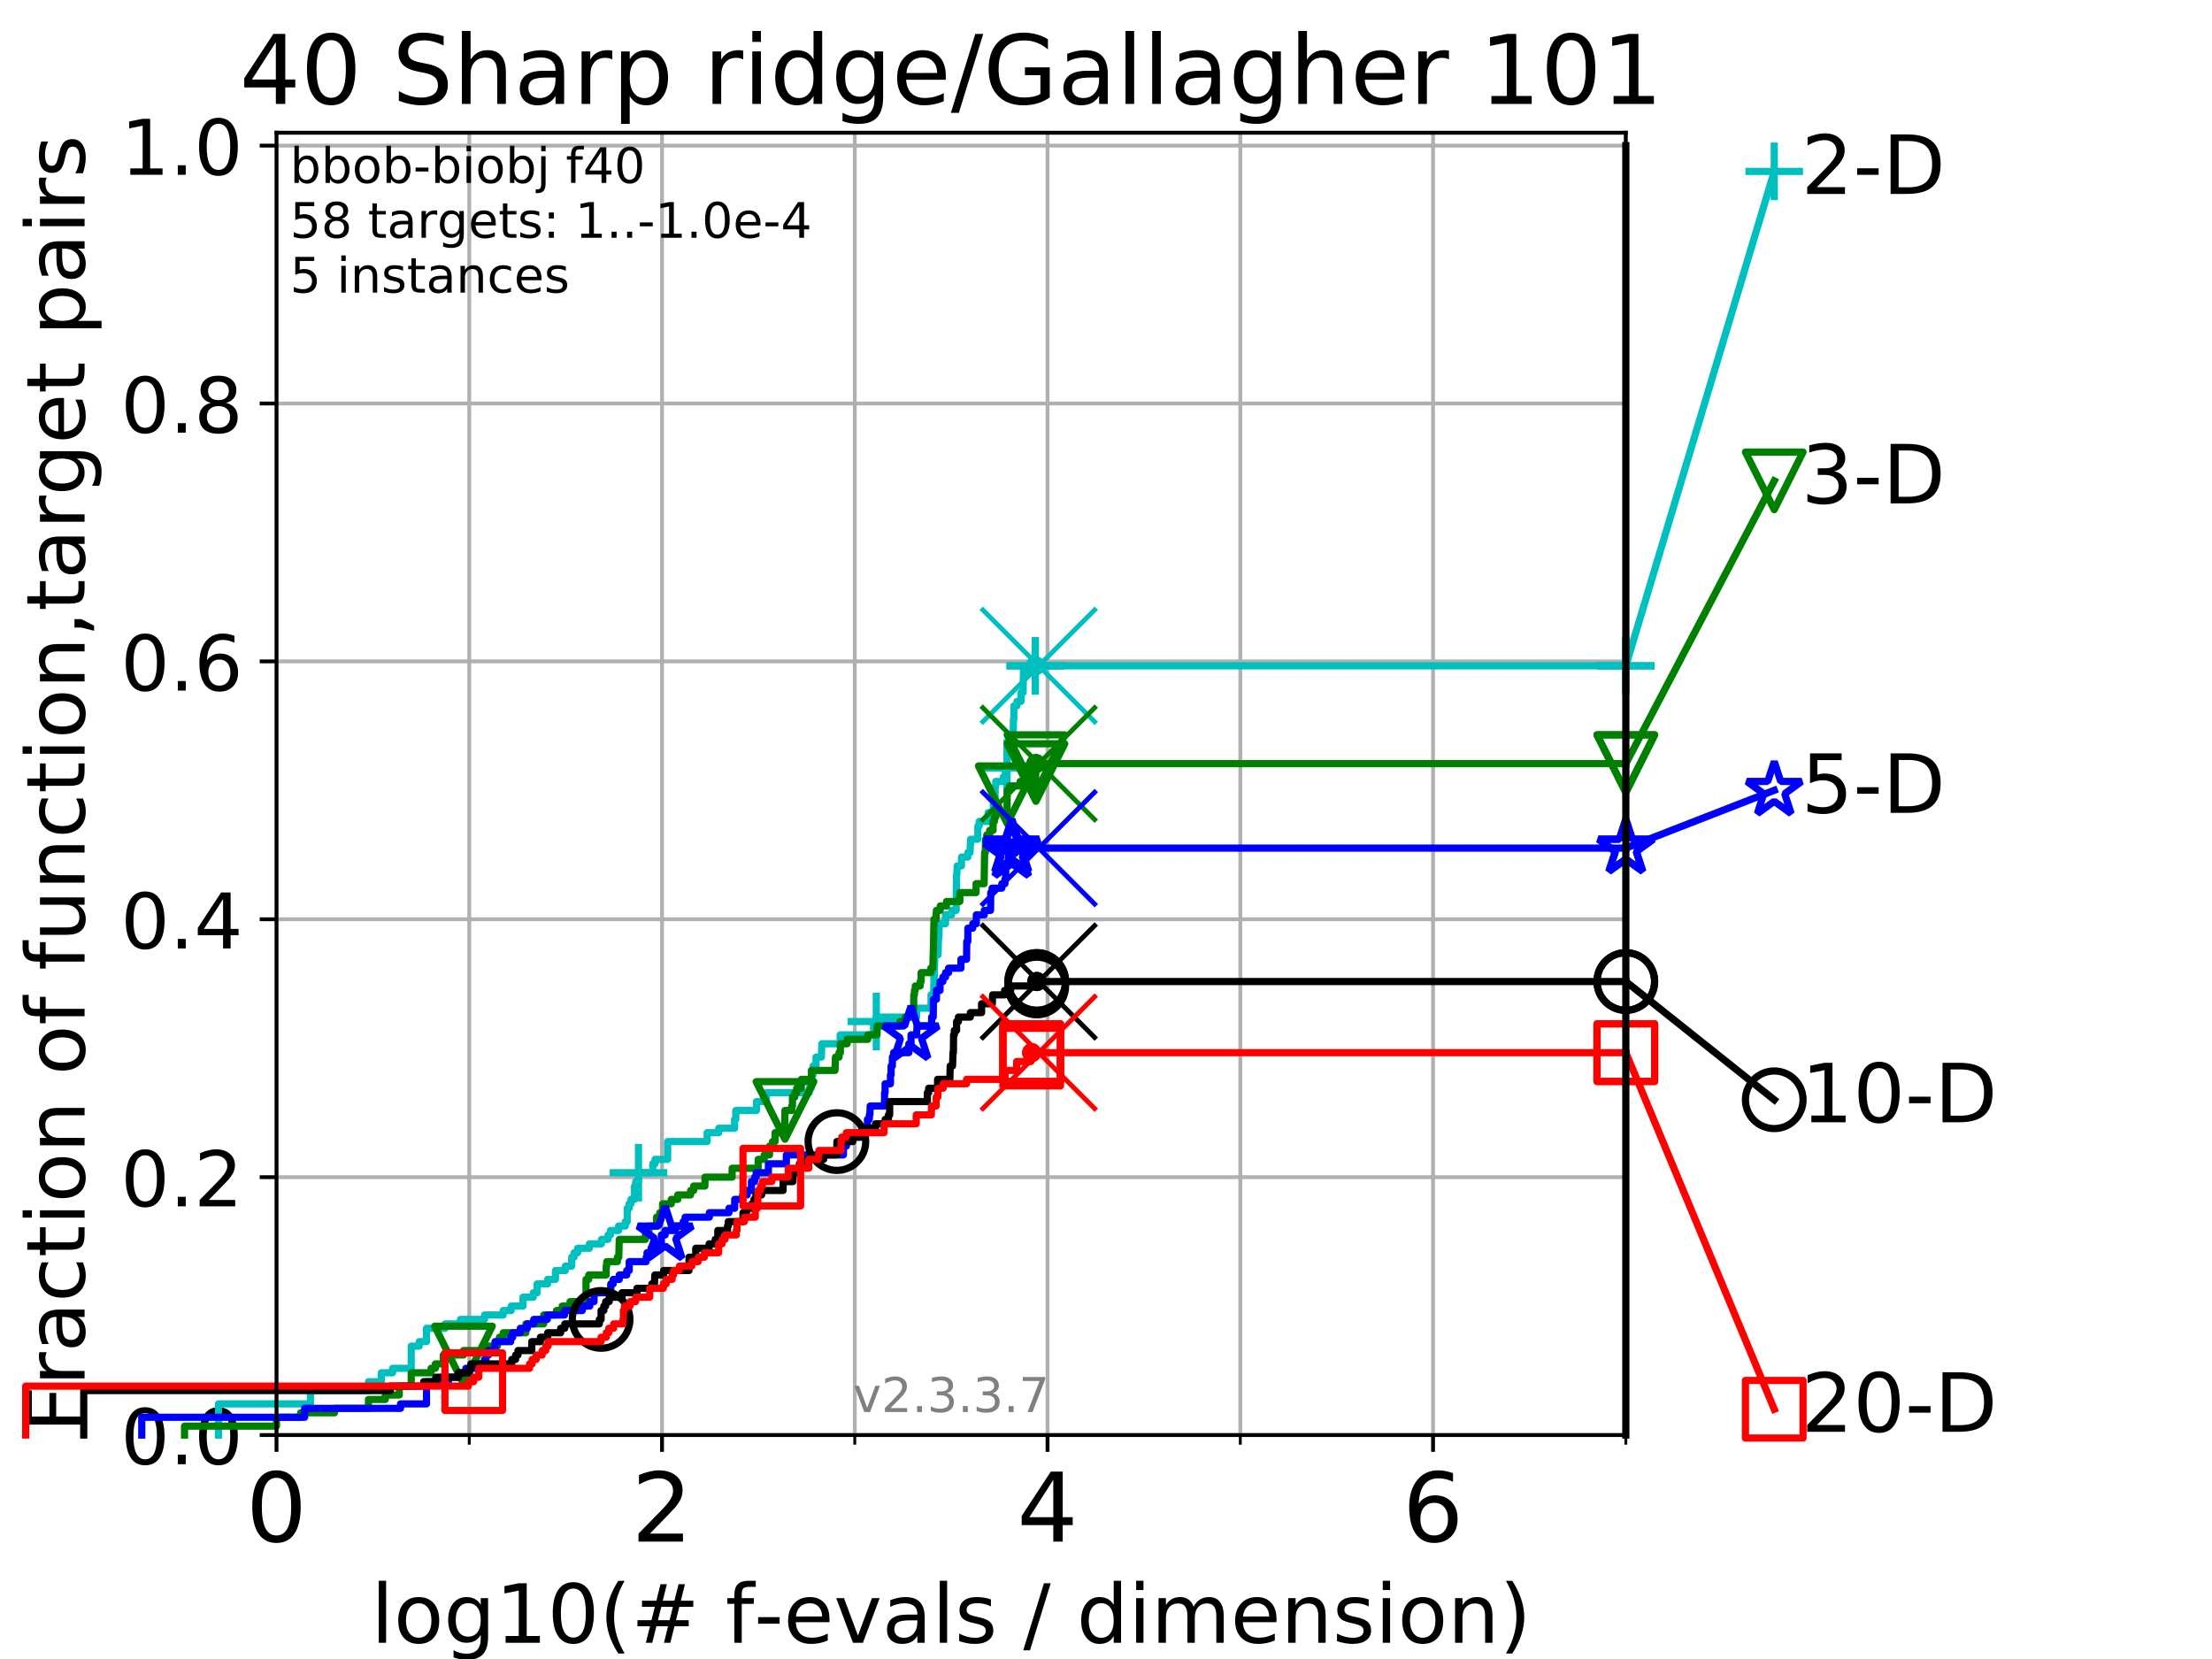 <?xml version="1.0" encoding="utf-8" standalone="no"?>
<!DOCTYPE svg PUBLIC "-//W3C//DTD SVG 1.1//EN"
  "http://www.w3.org/Graphics/SVG/1.1/DTD/svg11.dtd">
<!-- Created with matplotlib (https://matplotlib.org/) -->
<svg height="345.6pt" version="1.1" viewBox="0 0 460.8 345.6" width="460.8pt" xmlns="http://www.w3.org/2000/svg" xmlns:xlink="http://www.w3.org/1999/xlink">
 <defs>
  <style type="text/css">
*{stroke-linecap:butt;stroke-linejoin:round;}
  </style>
 </defs>
 <g id="figure_1">
  <g id="patch_1">
   <path d="M 0 345.6 
L 460.8 345.6 
L 460.8 0 
L 0 0 
z
" style="fill:#ffffff;"/>
  </g>
  <g id="axes_1">
   <g id="patch_2">
    <path d="M 57.6 298.944 
L 338.688 298.944 
L 338.688 27.648 
L 57.6 27.648 
z
" style="fill:#ffffff;"/>
   </g>
   <g id="matplotlib.axis_1">
    <g id="xtick_1">
     <g id="line2d_1">
      <path clip-path="url(#peda406564d)" d="M 57.6 298.944 
L 57.6 27.648 
" style="fill:none;stroke:#b0b0b0;stroke-linecap:square;stroke-width:0.8;"/>
     </g>
     <g id="line2d_2">
      <defs>
       <path d="M 0 0 
L 0 3.5 
" id="ma775ff1314" style="stroke:#000000;stroke-width:0.8;"/>
      </defs>
      <g>
       <use style="stroke:#000000;stroke-width:0.8;" x="57.6" xlink:href="#ma775ff1314" y="298.944"/>
      </g>
     </g>
     <g id="text_1">
      <!-- 0 -->
      <defs>
       <path d="M 31.781 66.406 
Q 24.172 66.406 20.328 58.906 
Q 16.5 51.422 16.5 36.375 
Q 16.5 21.391 20.328 13.891 
Q 24.172 6.391 31.781 6.391 
Q 39.453 6.391 43.281 13.891 
Q 47.125 21.391 47.125 36.375 
Q 47.125 51.422 43.281 58.906 
Q 39.453 66.406 31.781 66.406 
z
M 31.781 74.219 
Q 44.047 74.219 50.516 64.516 
Q 56.984 54.828 56.984 36.375 
Q 56.984 17.969 50.516 8.266 
Q 44.047 -1.422 31.781 -1.422 
Q 19.531 -1.422 13.062 8.266 
Q 6.594 17.969 6.594 36.375 
Q 6.594 54.828 13.062 64.516 
Q 19.531 74.219 31.781 74.219 
z
" id="DejaVuSans-48"/>
      </defs>
      <g transform="translate(51.237 321.141)scale(0.2 -0.2)">
       <use xlink:href="#DejaVuSans-48"/>
      </g>
     </g>
    </g>
    <g id="xtick_2">
     <g id="line2d_3">
      <path clip-path="url(#peda406564d)" d="M 137.911 298.944 
L 137.911 27.648 
" style="fill:none;stroke:#b0b0b0;stroke-linecap:square;stroke-width:0.8;"/>
     </g>
     <g id="line2d_4">
      <g>
       <use style="stroke:#000000;stroke-width:0.8;" x="137.911" xlink:href="#ma775ff1314" y="298.944"/>
      </g>
     </g>
     <g id="text_2">
      <!-- 2 -->
      <defs>
       <path d="M 19.188 8.297 
L 53.609 8.297 
L 53.609 0 
L 7.328 0 
L 7.328 8.297 
Q 12.938 14.109 22.625 23.891 
Q 32.328 33.688 34.812 36.531 
Q 39.547 41.844 41.422 45.531 
Q 43.312 49.219 43.312 52.781 
Q 43.312 58.594 39.234 62.25 
Q 35.156 65.922 28.609 65.922 
Q 23.969 65.922 18.812 64.312 
Q 13.672 62.703 7.812 59.422 
L 7.812 69.391 
Q 13.766 71.781 18.938 73 
Q 24.125 74.219 28.422 74.219 
Q 39.75 74.219 46.484 68.547 
Q 53.219 62.891 53.219 53.422 
Q 53.219 48.922 51.531 44.891 
Q 49.859 40.875 45.406 35.406 
Q 44.188 33.984 37.641 27.219 
Q 31.109 20.453 19.188 8.297 
z
" id="DejaVuSans-50"/>
      </defs>
      <g transform="translate(131.548 321.141)scale(0.2 -0.2)">
       <use xlink:href="#DejaVuSans-50"/>
      </g>
     </g>
    </g>
    <g id="xtick_3">
     <g id="line2d_5">
      <path clip-path="url(#peda406564d)" d="M 218.222 298.944 
L 218.222 27.648 
" style="fill:none;stroke:#b0b0b0;stroke-linecap:square;stroke-width:0.8;"/>
     </g>
     <g id="line2d_6">
      <g>
       <use style="stroke:#000000;stroke-width:0.8;" x="218.222" xlink:href="#ma775ff1314" y="298.944"/>
      </g>
     </g>
     <g id="text_3">
      <!-- 4 -->
      <defs>
       <path d="M 37.797 64.312 
L 12.891 25.391 
L 37.797 25.391 
z
M 35.203 72.906 
L 47.609 72.906 
L 47.609 25.391 
L 58.016 25.391 
L 58.016 17.188 
L 47.609 17.188 
L 47.609 0 
L 37.797 0 
L 37.797 17.188 
L 4.891 17.188 
L 4.891 26.703 
z
" id="DejaVuSans-52"/>
      </defs>
      <g transform="translate(211.859 321.141)scale(0.2 -0.2)">
       <use xlink:href="#DejaVuSans-52"/>
      </g>
     </g>
    </g>
    <g id="xtick_4">
     <g id="line2d_7">
      <path clip-path="url(#peda406564d)" d="M 298.533 298.944 
L 298.533 27.648 
" style="fill:none;stroke:#b0b0b0;stroke-linecap:square;stroke-width:0.8;"/>
     </g>
     <g id="line2d_8">
      <g>
       <use style="stroke:#000000;stroke-width:0.8;" x="298.533" xlink:href="#ma775ff1314" y="298.944"/>
      </g>
     </g>
     <g id="text_4">
      <!-- 6 -->
      <defs>
       <path d="M 33.016 40.375 
Q 26.375 40.375 22.484 35.828 
Q 18.609 31.297 18.609 23.391 
Q 18.609 15.531 22.484 10.953 
Q 26.375 6.391 33.016 6.391 
Q 39.656 6.391 43.531 10.953 
Q 47.406 15.531 47.406 23.391 
Q 47.406 31.297 43.531 35.828 
Q 39.656 40.375 33.016 40.375 
z
M 52.594 71.297 
L 52.594 62.312 
Q 48.875 64.062 45.094 64.984 
Q 41.312 65.922 37.594 65.922 
Q 27.828 65.922 22.672 59.328 
Q 17.531 52.734 16.797 39.406 
Q 19.672 43.656 24.016 45.922 
Q 28.375 48.188 33.594 48.188 
Q 44.578 48.188 50.953 41.516 
Q 57.328 34.859 57.328 23.391 
Q 57.328 12.156 50.688 5.359 
Q 44.047 -1.422 33.016 -1.422 
Q 20.359 -1.422 13.672 8.266 
Q 6.984 17.969 6.984 36.375 
Q 6.984 53.656 15.188 63.938 
Q 23.391 74.219 37.203 74.219 
Q 40.922 74.219 44.703 73.484 
Q 48.484 72.75 52.594 71.297 
z
" id="DejaVuSans-54"/>
      </defs>
      <g transform="translate(292.17 321.141)scale(0.2 -0.2)">
       <use xlink:href="#DejaVuSans-54"/>
      </g>
     </g>
    </g>
    <g id="xtick_5">
     <g id="line2d_9">
      <path clip-path="url(#peda406564d)" d="M 97.755 298.944 
L 97.755 27.648 
" style="fill:none;stroke:#b0b0b0;stroke-linecap:square;stroke-width:0.8;"/>
     </g>
     <g id="line2d_10">
      <defs>
       <path d="M 0 0 
L 0 2 
" id="m79b3f69dc3" style="stroke:#000000;stroke-width:0.6;"/>
      </defs>
      <g>
       <use style="stroke:#000000;stroke-width:0.6;" x="97.755" xlink:href="#m79b3f69dc3" y="298.944"/>
      </g>
     </g>
    </g>
    <g id="xtick_6">
     <g id="line2d_11">
      <path clip-path="url(#peda406564d)" d="M 178.066 298.944 
L 178.066 27.648 
" style="fill:none;stroke:#b0b0b0;stroke-linecap:square;stroke-width:0.8;"/>
     </g>
     <g id="line2d_12">
      <g>
       <use style="stroke:#000000;stroke-width:0.6;" x="178.066" xlink:href="#m79b3f69dc3" y="298.944"/>
      </g>
     </g>
    </g>
    <g id="xtick_7">
     <g id="line2d_13">
      <path clip-path="url(#peda406564d)" d="M 258.377 298.944 
L 258.377 27.648 
" style="fill:none;stroke:#b0b0b0;stroke-linecap:square;stroke-width:0.8;"/>
     </g>
     <g id="line2d_14">
      <g>
       <use style="stroke:#000000;stroke-width:0.6;" x="258.377" xlink:href="#m79b3f69dc3" y="298.944"/>
      </g>
     </g>
    </g>
    <g id="xtick_8">
     <g id="line2d_15">
      <path clip-path="url(#peda406564d)" d="M 338.688 298.944 
L 338.688 27.648 
" style="fill:none;stroke:#b0b0b0;stroke-linecap:square;stroke-width:0.8;"/>
     </g>
     <g id="line2d_16">
      <g>
       <use style="stroke:#000000;stroke-width:0.6;" x="338.688" xlink:href="#m79b3f69dc3" y="298.944"/>
      </g>
     </g>
    </g>
    <g id="text_5">
     <!-- log10(# f-evals / dimension) -->
     <defs>
      <path d="M 9.422 75.984 
L 18.406 75.984 
L 18.406 0 
L 9.422 0 
z
" id="DejaVuSans-108"/>
      <path d="M 30.609 48.391 
Q 23.391 48.391 19.188 42.75 
Q 14.984 37.109 14.984 27.297 
Q 14.984 17.484 19.156 11.844 
Q 23.344 6.203 30.609 6.203 
Q 37.797 6.203 41.984 11.859 
Q 46.188 17.531 46.188 27.297 
Q 46.188 37.016 41.984 42.703 
Q 37.797 48.391 30.609 48.391 
z
M 30.609 56 
Q 42.328 56 49.016 48.375 
Q 55.719 40.766 55.719 27.297 
Q 55.719 13.875 49.016 6.219 
Q 42.328 -1.422 30.609 -1.422 
Q 18.844 -1.422 12.172 6.219 
Q 5.516 13.875 5.516 27.297 
Q 5.516 40.766 12.172 48.375 
Q 18.844 56 30.609 56 
z
" id="DejaVuSans-111"/>
      <path d="M 45.406 27.984 
Q 45.406 37.75 41.375 43.109 
Q 37.359 48.484 30.078 48.484 
Q 22.859 48.484 18.828 43.109 
Q 14.797 37.75 14.797 27.984 
Q 14.797 18.266 18.828 12.891 
Q 22.859 7.516 30.078 7.516 
Q 37.359 7.516 41.375 12.891 
Q 45.406 18.266 45.406 27.984 
z
M 54.391 6.781 
Q 54.391 -7.172 48.188 -13.984 
Q 42 -20.797 29.203 -20.797 
Q 24.469 -20.797 20.266 -20.094 
Q 16.062 -19.391 12.109 -17.922 
L 12.109 -9.188 
Q 16.062 -11.328 19.922 -12.344 
Q 23.781 -13.375 27.781 -13.375 
Q 36.625 -13.375 41.016 -8.766 
Q 45.406 -4.156 45.406 5.172 
L 45.406 9.625 
Q 42.625 4.781 38.281 2.391 
Q 33.938 0 27.875 0 
Q 17.828 0 11.672 7.656 
Q 5.516 15.328 5.516 27.984 
Q 5.516 40.672 11.672 48.328 
Q 17.828 56 27.875 56 
Q 33.938 56 38.281 53.609 
Q 42.625 51.219 45.406 46.391 
L 45.406 54.688 
L 54.391 54.688 
z
" id="DejaVuSans-103"/>
      <path d="M 12.406 8.297 
L 28.516 8.297 
L 28.516 63.922 
L 10.984 60.406 
L 10.984 69.391 
L 28.422 72.906 
L 38.281 72.906 
L 38.281 8.297 
L 54.391 8.297 
L 54.391 0 
L 12.406 0 
z
" id="DejaVuSans-49"/>
      <path d="M 31 75.875 
Q 24.469 64.656 21.281 53.656 
Q 18.109 42.672 18.109 31.391 
Q 18.109 20.125 21.312 9.062 
Q 24.516 -2 31 -13.188 
L 23.188 -13.188 
Q 15.875 -1.703 12.234 9.375 
Q 8.594 20.453 8.594 31.391 
Q 8.594 42.281 12.203 53.312 
Q 15.828 64.359 23.188 75.875 
z
" id="DejaVuSans-40"/>
      <path d="M 51.125 44 
L 36.922 44 
L 32.812 27.688 
L 47.125 27.688 
z
M 43.797 71.781 
L 38.719 51.516 
L 52.984 51.516 
L 58.109 71.781 
L 65.922 71.781 
L 60.891 51.516 
L 76.125 51.516 
L 76.125 44 
L 58.984 44 
L 54.984 27.688 
L 70.516 27.688 
L 70.516 20.219 
L 53.078 20.219 
L 48 0 
L 40.188 0 
L 45.219 20.219 
L 30.906 20.219 
L 25.875 0 
L 18.016 0 
L 23.094 20.219 
L 7.719 20.219 
L 7.719 27.688 
L 24.906 27.688 
L 29 44 
L 13.281 44 
L 13.281 51.516 
L 30.906 51.516 
L 35.891 71.781 
z
" id="DejaVuSans-35"/>
      <path id="DejaVuSans-32"/>
      <path d="M 37.109 75.984 
L 37.109 68.5 
L 28.516 68.5 
Q 23.688 68.5 21.797 66.547 
Q 19.922 64.594 19.922 59.516 
L 19.922 54.688 
L 34.719 54.688 
L 34.719 47.703 
L 19.922 47.703 
L 19.922 0 
L 10.891 0 
L 10.891 47.703 
L 2.297 47.703 
L 2.297 54.688 
L 10.891 54.688 
L 10.891 58.5 
Q 10.891 67.625 15.141 71.797 
Q 19.391 75.984 28.609 75.984 
z
" id="DejaVuSans-102"/>
      <path d="M 4.891 31.391 
L 31.203 31.391 
L 31.203 23.391 
L 4.891 23.391 
z
" id="DejaVuSans-45"/>
      <path d="M 56.203 29.594 
L 56.203 25.203 
L 14.891 25.203 
Q 15.484 15.922 20.484 11.062 
Q 25.484 6.203 34.422 6.203 
Q 39.594 6.203 44.453 7.469 
Q 49.312 8.734 54.109 11.281 
L 54.109 2.781 
Q 49.266 0.734 44.188 -0.344 
Q 39.109 -1.422 33.891 -1.422 
Q 20.797 -1.422 13.156 6.188 
Q 5.516 13.812 5.516 26.812 
Q 5.516 40.234 12.766 48.109 
Q 20.016 56 32.328 56 
Q 43.359 56 49.781 48.891 
Q 56.203 41.797 56.203 29.594 
z
M 47.219 32.234 
Q 47.125 39.594 43.094 43.984 
Q 39.062 48.391 32.422 48.391 
Q 24.906 48.391 20.391 44.141 
Q 15.875 39.891 15.188 32.172 
z
" id="DejaVuSans-101"/>
      <path d="M 2.984 54.688 
L 12.5 54.688 
L 29.594 8.797 
L 46.688 54.688 
L 56.203 54.688 
L 35.688 0 
L 23.484 0 
z
" id="DejaVuSans-118"/>
      <path d="M 34.281 27.484 
Q 23.391 27.484 19.188 25 
Q 14.984 22.516 14.984 16.5 
Q 14.984 11.719 18.141 8.906 
Q 21.297 6.109 26.703 6.109 
Q 34.188 6.109 38.703 11.406 
Q 43.219 16.703 43.219 25.484 
L 43.219 27.484 
z
M 52.203 31.203 
L 52.203 0 
L 43.219 0 
L 43.219 8.297 
Q 40.141 3.328 35.547 0.953 
Q 30.953 -1.422 24.312 -1.422 
Q 15.922 -1.422 10.953 3.297 
Q 6 8.016 6 15.922 
Q 6 25.141 12.172 29.828 
Q 18.359 34.516 30.609 34.516 
L 43.219 34.516 
L 43.219 35.406 
Q 43.219 41.609 39.141 45 
Q 35.062 48.391 27.688 48.391 
Q 23 48.391 18.547 47.266 
Q 14.109 46.141 10.016 43.891 
L 10.016 52.203 
Q 14.938 54.109 19.578 55.047 
Q 24.219 56 28.609 56 
Q 40.484 56 46.344 49.844 
Q 52.203 43.703 52.203 31.203 
z
" id="DejaVuSans-97"/>
      <path d="M 44.281 53.078 
L 44.281 44.578 
Q 40.484 46.531 36.375 47.5 
Q 32.281 48.484 27.875 48.484 
Q 21.188 48.484 17.844 46.438 
Q 14.5 44.391 14.5 40.281 
Q 14.5 37.156 16.891 35.375 
Q 19.281 33.594 26.516 31.984 
L 29.594 31.297 
Q 39.156 29.25 43.188 25.516 
Q 47.219 21.781 47.219 15.094 
Q 47.219 7.469 41.188 3.016 
Q 35.156 -1.422 24.609 -1.422 
Q 20.219 -1.422 15.453 -0.562 
Q 10.688 0.297 5.422 2 
L 5.422 11.281 
Q 10.406 8.688 15.234 7.391 
Q 20.062 6.109 24.812 6.109 
Q 31.156 6.109 34.562 8.281 
Q 37.984 10.453 37.984 14.406 
Q 37.984 18.062 35.516 20.016 
Q 33.062 21.969 24.703 23.781 
L 21.578 24.516 
Q 13.234 26.266 9.516 29.906 
Q 5.812 33.547 5.812 39.891 
Q 5.812 47.609 11.281 51.797 
Q 16.75 56 26.812 56 
Q 31.781 56 36.172 55.266 
Q 40.578 54.547 44.281 53.078 
z
" id="DejaVuSans-115"/>
      <path d="M 25.391 72.906 
L 33.688 72.906 
L 8.297 -9.281 
L 0 -9.281 
z
" id="DejaVuSans-47"/>
      <path d="M 45.406 46.391 
L 45.406 75.984 
L 54.391 75.984 
L 54.391 0 
L 45.406 0 
L 45.406 8.203 
Q 42.578 3.328 38.25 0.953 
Q 33.938 -1.422 27.875 -1.422 
Q 17.969 -1.422 11.734 6.484 
Q 5.516 14.406 5.516 27.297 
Q 5.516 40.188 11.734 48.094 
Q 17.969 56 27.875 56 
Q 33.938 56 38.25 53.625 
Q 42.578 51.266 45.406 46.391 
z
M 14.797 27.297 
Q 14.797 17.391 18.875 11.75 
Q 22.953 6.109 30.078 6.109 
Q 37.203 6.109 41.297 11.75 
Q 45.406 17.391 45.406 27.297 
Q 45.406 37.203 41.297 42.844 
Q 37.203 48.484 30.078 48.484 
Q 22.953 48.484 18.875 42.844 
Q 14.797 37.203 14.797 27.297 
z
" id="DejaVuSans-100"/>
      <path d="M 9.422 54.688 
L 18.406 54.688 
L 18.406 0 
L 9.422 0 
z
M 9.422 75.984 
L 18.406 75.984 
L 18.406 64.594 
L 9.422 64.594 
z
" id="DejaVuSans-105"/>
      <path d="M 52 44.188 
Q 55.375 50.25 60.062 53.125 
Q 64.75 56 71.094 56 
Q 79.641 56 84.281 50.016 
Q 88.922 44.047 88.922 33.016 
L 88.922 0 
L 79.891 0 
L 79.891 32.719 
Q 79.891 40.578 77.094 44.375 
Q 74.312 48.188 68.609 48.188 
Q 61.625 48.188 57.562 43.547 
Q 53.516 38.922 53.516 30.906 
L 53.516 0 
L 44.484 0 
L 44.484 32.719 
Q 44.484 40.625 41.703 44.406 
Q 38.922 48.188 33.109 48.188 
Q 26.219 48.188 22.156 43.531 
Q 18.109 38.875 18.109 30.906 
L 18.109 0 
L 9.078 0 
L 9.078 54.688 
L 18.109 54.688 
L 18.109 46.188 
Q 21.188 51.219 25.484 53.609 
Q 29.781 56 35.688 56 
Q 41.656 56 45.828 52.969 
Q 50 49.953 52 44.188 
z
" id="DejaVuSans-109"/>
      <path d="M 54.891 33.016 
L 54.891 0 
L 45.906 0 
L 45.906 32.719 
Q 45.906 40.484 42.875 44.328 
Q 39.844 48.188 33.797 48.188 
Q 26.516 48.188 22.312 43.547 
Q 18.109 38.922 18.109 30.906 
L 18.109 0 
L 9.078 0 
L 9.078 54.688 
L 18.109 54.688 
L 18.109 46.188 
Q 21.344 51.125 25.703 53.562 
Q 30.078 56 35.797 56 
Q 45.219 56 50.047 50.172 
Q 54.891 44.344 54.891 33.016 
z
" id="DejaVuSans-110"/>
      <path d="M 8.016 75.875 
L 15.828 75.875 
Q 23.141 64.359 26.781 53.312 
Q 30.422 42.281 30.422 31.391 
Q 30.422 20.453 26.781 9.375 
Q 23.141 -1.703 15.828 -13.188 
L 8.016 -13.188 
Q 14.5 -2 17.703 9.062 
Q 20.906 20.125 20.906 31.391 
Q 20.906 42.672 17.703 53.656 
Q 14.5 64.656 8.016 75.875 
z
" id="DejaVuSans-41"/>
     </defs>
     <g transform="translate(77.303 342.218)scale(0.17 -0.17)">
      <use xlink:href="#DejaVuSans-108"/>
      <use x="27.783" xlink:href="#DejaVuSans-111"/>
      <use x="88.965" xlink:href="#DejaVuSans-103"/>
      <use x="152.441" xlink:href="#DejaVuSans-49"/>
      <use x="216.064" xlink:href="#DejaVuSans-48"/>
      <use x="279.688" xlink:href="#DejaVuSans-40"/>
      <use x="318.701" xlink:href="#DejaVuSans-35"/>
      <use x="402.49" xlink:href="#DejaVuSans-32"/>
      <use x="434.277" xlink:href="#DejaVuSans-102"/>
      <use x="469.404" xlink:href="#DejaVuSans-45"/>
      <use x="505.488" xlink:href="#DejaVuSans-101"/>
      <use x="567.012" xlink:href="#DejaVuSans-118"/>
      <use x="626.191" xlink:href="#DejaVuSans-97"/>
      <use x="687.471" xlink:href="#DejaVuSans-108"/>
      <use x="715.254" xlink:href="#DejaVuSans-115"/>
      <use x="767.354" xlink:href="#DejaVuSans-32"/>
      <use x="799.141" xlink:href="#DejaVuSans-47"/>
      <use x="832.832" xlink:href="#DejaVuSans-32"/>
      <use x="864.619" xlink:href="#DejaVuSans-100"/>
      <use x="928.096" xlink:href="#DejaVuSans-105"/>
      <use x="955.879" xlink:href="#DejaVuSans-109"/>
      <use x="1053.291" xlink:href="#DejaVuSans-101"/>
      <use x="1114.814" xlink:href="#DejaVuSans-110"/>
      <use x="1178.193" xlink:href="#DejaVuSans-115"/>
      <use x="1230.293" xlink:href="#DejaVuSans-105"/>
      <use x="1258.076" xlink:href="#DejaVuSans-111"/>
      <use x="1319.258" xlink:href="#DejaVuSans-110"/>
      <use x="1382.637" xlink:href="#DejaVuSans-41"/>
     </g>
    </g>
   </g>
   <g id="matplotlib.axis_2">
    <g id="ytick_1">
     <g id="line2d_17">
      <path clip-path="url(#peda406564d)" d="M 57.6 298.944 
L 338.688 298.944 
" style="fill:none;stroke:#b0b0b0;stroke-linecap:square;stroke-width:0.8;"/>
     </g>
     <g id="line2d_18">
      <defs>
       <path d="M 0 0 
L -3.5 0 
" id="mee4f5f0766" style="stroke:#000000;stroke-width:0.8;"/>
      </defs>
      <g>
       <use style="stroke:#000000;stroke-width:0.8;" x="57.6" xlink:href="#mee4f5f0766" y="298.944"/>
      </g>
     </g>
     <g id="text_6">
      <!-- 0.0 -->
      <defs>
       <path d="M 10.688 12.406 
L 21 12.406 
L 21 0 
L 10.688 0 
z
" id="DejaVuSans-46"/>
      </defs>
      <g transform="translate(25.155 305.023)scale(0.16 -0.16)">
       <use xlink:href="#DejaVuSans-48"/>
       <use x="63.623" xlink:href="#DejaVuSans-46"/>
       <use x="95.41" xlink:href="#DejaVuSans-48"/>
      </g>
     </g>
    </g>
    <g id="ytick_2">
     <g id="line2d_19">
      <path clip-path="url(#peda406564d)" d="M 57.6 245.222 
L 338.688 245.222 
" style="fill:none;stroke:#b0b0b0;stroke-linecap:square;stroke-width:0.8;"/>
     </g>
     <g id="line2d_20">
      <g>
       <use style="stroke:#000000;stroke-width:0.8;" x="57.6" xlink:href="#mee4f5f0766" y="245.222"/>
      </g>
     </g>
     <g id="text_7">
      <!-- 0.2 -->
      <g transform="translate(25.155 251.301)scale(0.16 -0.16)">
       <use xlink:href="#DejaVuSans-48"/>
       <use x="63.623" xlink:href="#DejaVuSans-46"/>
       <use x="95.41" xlink:href="#DejaVuSans-50"/>
      </g>
     </g>
    </g>
    <g id="ytick_3">
     <g id="line2d_21">
      <path clip-path="url(#peda406564d)" d="M 57.6 191.5 
L 338.688 191.5 
" style="fill:none;stroke:#b0b0b0;stroke-linecap:square;stroke-width:0.8;"/>
     </g>
     <g id="line2d_22">
      <g>
       <use style="stroke:#000000;stroke-width:0.8;" x="57.6" xlink:href="#mee4f5f0766" y="191.5"/>
      </g>
     </g>
     <g id="text_8">
      <!-- 0.4 -->
      <g transform="translate(25.155 197.579)scale(0.16 -0.16)">
       <use xlink:href="#DejaVuSans-48"/>
       <use x="63.623" xlink:href="#DejaVuSans-46"/>
       <use x="95.41" xlink:href="#DejaVuSans-52"/>
      </g>
     </g>
    </g>
    <g id="ytick_4">
     <g id="line2d_23">
      <path clip-path="url(#peda406564d)" d="M 57.6 137.778 
L 338.688 137.778 
" style="fill:none;stroke:#b0b0b0;stroke-linecap:square;stroke-width:0.8;"/>
     </g>
     <g id="line2d_24">
      <g>
       <use style="stroke:#000000;stroke-width:0.8;" x="57.6" xlink:href="#mee4f5f0766" y="137.778"/>
      </g>
     </g>
     <g id="text_9">
      <!-- 0.6 -->
      <g transform="translate(25.155 143.857)scale(0.16 -0.16)">
       <use xlink:href="#DejaVuSans-48"/>
       <use x="63.623" xlink:href="#DejaVuSans-46"/>
       <use x="95.41" xlink:href="#DejaVuSans-54"/>
      </g>
     </g>
    </g>
    <g id="ytick_5">
     <g id="line2d_25">
      <path clip-path="url(#peda406564d)" d="M 57.6 84.056 
L 338.688 84.056 
" style="fill:none;stroke:#b0b0b0;stroke-linecap:square;stroke-width:0.8;"/>
     </g>
     <g id="line2d_26">
      <g>
       <use style="stroke:#000000;stroke-width:0.8;" x="57.6" xlink:href="#mee4f5f0766" y="84.056"/>
      </g>
     </g>
     <g id="text_10">
      <!-- 0.8 -->
      <defs>
       <path d="M 31.781 34.625 
Q 24.75 34.625 20.719 30.859 
Q 16.703 27.094 16.703 20.516 
Q 16.703 13.922 20.719 10.156 
Q 24.75 6.391 31.781 6.391 
Q 38.812 6.391 42.859 10.172 
Q 46.922 13.969 46.922 20.516 
Q 46.922 27.094 42.891 30.859 
Q 38.875 34.625 31.781 34.625 
z
M 21.922 38.812 
Q 15.578 40.375 12.031 44.719 
Q 8.5 49.078 8.5 55.328 
Q 8.5 64.062 14.719 69.141 
Q 20.953 74.219 31.781 74.219 
Q 42.672 74.219 48.875 69.141 
Q 55.078 64.062 55.078 55.328 
Q 55.078 49.078 51.531 44.719 
Q 48 40.375 41.703 38.812 
Q 48.828 37.156 52.797 32.312 
Q 56.781 27.484 56.781 20.516 
Q 56.781 9.906 50.312 4.234 
Q 43.844 -1.422 31.781 -1.422 
Q 19.734 -1.422 13.25 4.234 
Q 6.781 9.906 6.781 20.516 
Q 6.781 27.484 10.781 32.312 
Q 14.797 37.156 21.922 38.812 
z
M 18.312 54.391 
Q 18.312 48.734 21.844 45.562 
Q 25.391 42.391 31.781 42.391 
Q 38.141 42.391 41.719 45.562 
Q 45.312 48.734 45.312 54.391 
Q 45.312 60.062 41.719 63.234 
Q 38.141 66.406 31.781 66.406 
Q 25.391 66.406 21.844 63.234 
Q 18.312 60.062 18.312 54.391 
z
" id="DejaVuSans-56"/>
      </defs>
      <g transform="translate(25.155 90.135)scale(0.16 -0.16)">
       <use xlink:href="#DejaVuSans-48"/>
       <use x="63.623" xlink:href="#DejaVuSans-46"/>
       <use x="95.41" xlink:href="#DejaVuSans-56"/>
      </g>
     </g>
    </g>
    <g id="ytick_6">
     <g id="line2d_27">
      <path clip-path="url(#peda406564d)" d="M 57.6 30.334 
L 338.688 30.334 
" style="fill:none;stroke:#b0b0b0;stroke-linecap:square;stroke-width:0.8;"/>
     </g>
     <g id="line2d_28">
      <g>
       <use style="stroke:#000000;stroke-width:0.8;" x="57.6" xlink:href="#mee4f5f0766" y="30.334"/>
      </g>
     </g>
     <g id="text_11">
      <!-- 1.0 -->
      <g transform="translate(25.155 36.413)scale(0.16 -0.16)">
       <use xlink:href="#DejaVuSans-49"/>
       <use x="63.623" xlink:href="#DejaVuSans-46"/>
       <use x="95.41" xlink:href="#DejaVuSans-48"/>
      </g>
     </g>
    </g>
    <g id="text_12">
     <!-- Fraction of function,target pairs -->
     <defs>
      <path d="M 9.812 72.906 
L 51.703 72.906 
L 51.703 64.594 
L 19.672 64.594 
L 19.672 43.109 
L 48.578 43.109 
L 48.578 34.812 
L 19.672 34.812 
L 19.672 0 
L 9.812 0 
z
" id="DejaVuSans-70"/>
      <path d="M 41.109 46.297 
Q 39.594 47.172 37.812 47.578 
Q 36.031 48 33.891 48 
Q 26.266 48 22.188 43.047 
Q 18.109 38.094 18.109 28.812 
L 18.109 0 
L 9.078 0 
L 9.078 54.688 
L 18.109 54.688 
L 18.109 46.188 
Q 20.953 51.172 25.484 53.578 
Q 30.031 56 36.531 56 
Q 37.453 56 38.578 55.875 
Q 39.703 55.766 41.062 55.516 
z
" id="DejaVuSans-114"/>
      <path d="M 48.781 52.594 
L 48.781 44.188 
Q 44.969 46.297 41.141 47.344 
Q 37.312 48.391 33.406 48.391 
Q 24.656 48.391 19.812 42.844 
Q 14.984 37.312 14.984 27.297 
Q 14.984 17.281 19.812 11.734 
Q 24.656 6.203 33.406 6.203 
Q 37.312 6.203 41.141 7.25 
Q 44.969 8.297 48.781 10.406 
L 48.781 2.094 
Q 45.016 0.344 40.984 -0.531 
Q 36.969 -1.422 32.422 -1.422 
Q 20.062 -1.422 12.781 6.344 
Q 5.516 14.109 5.516 27.297 
Q 5.516 40.672 12.859 48.328 
Q 20.219 56 33.016 56 
Q 37.156 56 41.109 55.141 
Q 45.062 54.297 48.781 52.594 
z
" id="DejaVuSans-99"/>
      <path d="M 18.312 70.219 
L 18.312 54.688 
L 36.812 54.688 
L 36.812 47.703 
L 18.312 47.703 
L 18.312 18.016 
Q 18.312 11.328 20.141 9.422 
Q 21.969 7.516 27.594 7.516 
L 36.812 7.516 
L 36.812 0 
L 27.594 0 
Q 17.188 0 13.234 3.875 
Q 9.281 7.766 9.281 18.016 
L 9.281 47.703 
L 2.688 47.703 
L 2.688 54.688 
L 9.281 54.688 
L 9.281 70.219 
z
" id="DejaVuSans-116"/>
      <path d="M 8.5 21.578 
L 8.5 54.688 
L 17.484 54.688 
L 17.484 21.922 
Q 17.484 14.156 20.5 10.266 
Q 23.531 6.391 29.594 6.391 
Q 36.859 6.391 41.078 11.031 
Q 45.312 15.672 45.312 23.688 
L 45.312 54.688 
L 54.297 54.688 
L 54.297 0 
L 45.312 0 
L 45.312 8.406 
Q 42.047 3.422 37.719 1 
Q 33.406 -1.422 27.688 -1.422 
Q 18.266 -1.422 13.375 4.438 
Q 8.5 10.297 8.5 21.578 
z
M 31.109 56 
z
" id="DejaVuSans-117"/>
      <path d="M 11.719 12.406 
L 22.016 12.406 
L 22.016 4 
L 14.016 -11.625 
L 7.719 -11.625 
L 11.719 4 
z
" id="DejaVuSans-44"/>
      <path d="M 18.109 8.203 
L 18.109 -20.797 
L 9.078 -20.797 
L 9.078 54.688 
L 18.109 54.688 
L 18.109 46.391 
Q 20.953 51.266 25.266 53.625 
Q 29.594 56 35.594 56 
Q 45.562 56 51.781 48.094 
Q 58.016 40.188 58.016 27.297 
Q 58.016 14.406 51.781 6.484 
Q 45.562 -1.422 35.594 -1.422 
Q 29.594 -1.422 25.266 0.953 
Q 20.953 3.328 18.109 8.203 
z
M 48.688 27.297 
Q 48.688 37.203 44.609 42.844 
Q 40.531 48.484 33.406 48.484 
Q 26.266 48.484 22.188 42.844 
Q 18.109 37.203 18.109 27.297 
Q 18.109 17.391 22.188 11.75 
Q 26.266 6.109 33.406 6.109 
Q 40.531 6.109 44.609 11.75 
Q 48.688 17.391 48.688 27.297 
z
" id="DejaVuSans-112"/>
     </defs>
     <g transform="translate(17.62 298.435)rotate(-90)scale(0.17 -0.17)">
      <use xlink:href="#DejaVuSans-70"/>
      <use x="57.41" xlink:href="#DejaVuSans-114"/>
      <use x="98.523" xlink:href="#DejaVuSans-97"/>
      <use x="159.803" xlink:href="#DejaVuSans-99"/>
      <use x="214.783" xlink:href="#DejaVuSans-116"/>
      <use x="253.992" xlink:href="#DejaVuSans-105"/>
      <use x="281.775" xlink:href="#DejaVuSans-111"/>
      <use x="342.957" xlink:href="#DejaVuSans-110"/>
      <use x="406.336" xlink:href="#DejaVuSans-32"/>
      <use x="438.123" xlink:href="#DejaVuSans-111"/>
      <use x="499.305" xlink:href="#DejaVuSans-102"/>
      <use x="534.51" xlink:href="#DejaVuSans-32"/>
      <use x="566.297" xlink:href="#DejaVuSans-102"/>
      <use x="601.502" xlink:href="#DejaVuSans-117"/>
      <use x="664.881" xlink:href="#DejaVuSans-110"/>
      <use x="728.26" xlink:href="#DejaVuSans-99"/>
      <use x="783.24" xlink:href="#DejaVuSans-116"/>
      <use x="822.449" xlink:href="#DejaVuSans-105"/>
      <use x="850.232" xlink:href="#DejaVuSans-111"/>
      <use x="911.414" xlink:href="#DejaVuSans-110"/>
      <use x="974.793" xlink:href="#DejaVuSans-44"/>
      <use x="1006.58" xlink:href="#DejaVuSans-116"/>
      <use x="1045.789" xlink:href="#DejaVuSans-97"/>
      <use x="1107.068" xlink:href="#DejaVuSans-114"/>
      <use x="1148.166" xlink:href="#DejaVuSans-103"/>
      <use x="1211.643" xlink:href="#DejaVuSans-101"/>
      <use x="1273.166" xlink:href="#DejaVuSans-116"/>
      <use x="1312.375" xlink:href="#DejaVuSans-32"/>
      <use x="1344.162" xlink:href="#DejaVuSans-112"/>
      <use x="1407.639" xlink:href="#DejaVuSans-97"/>
      <use x="1468.918" xlink:href="#DejaVuSans-105"/>
      <use x="1496.701" xlink:href="#DejaVuSans-114"/>
      <use x="1537.814" xlink:href="#DejaVuSans-115"/>
     </g>
    </g>
   </g>
   <g id="line2d_29">
    <defs>
     <path d="M 0 1.5 
C 0.398 1.5 0.779 1.342 1.061 1.061 
C 1.342 0.779 1.5 0.398 1.5 0 
C 1.5 -0.398 1.342 -0.779 1.061 -1.061 
C 0.779 -1.342 0.398 -1.5 0 -1.5 
C -0.398 -1.5 -0.779 -1.342 -1.061 -1.061 
C -1.342 -0.779 -1.5 -0.398 -1.5 0 
C -1.5 0.398 -1.342 0.779 -1.061 1.061 
C -0.779 1.342 -0.398 1.5 0 1.5 
z
" id="m526fef213e" style="stroke:#00bfbf;"/>
    </defs>
    <g>
     <use style="fill:#00bfbf;stroke:#00bfbf;" x="215.665" xlink:href="#m526fef213e" y="138.704"/>
     <use style="fill:#00bfbf;stroke:#00bfbf;" x="215.665" xlink:href="#m526fef213e" y="138.704"/>
    </g>
   </g>
   <g id="line2d_30">
    <path d="M 45.512 298.944 
L 45.512 292.46 
L 64.671 292.46 
L 64.671 289.682 
L 76.759 289.682 
L 76.759 287.829 
L 79.447 287.829 
L 79.447 285.977 
L 81.776 285.977 
L 81.776 285.05 
L 85.667 285.05 
L 85.667 280.419 
L 87.33 280.419 
L 87.33 279.493 
L 88.847 279.493 
L 88.847 276.714 
L 92.738 276.714 
L 92.738 275.788 
L 95.918 275.788 
L 95.918 274.862 
L 100.935 274.862 
L 100.935 273.935 
L 104.826 273.935 
L 104.826 273.009 
L 106.489 273.009 
L 106.489 272.083 
L 108.949 272.083 
L 108.949 270.231 
L 111.105 270.231 
L 111.105 269.304 
L 111.897 269.304 
L 111.897 267.452 
L 114.08 267.452 
L 114.08 266.526 
L 115.711 266.526 
L 115.711 264.673 
L 117.765 264.673 
L 117.765 263.747 
L 119.097 263.747 
L 119.097 261.894 
L 119.603 261.894 
L 119.603 260.968 
L 120.335 260.968 
L 120.335 260.042 
L 122.782 260.042 
L 122.782 259.116 
L 125.292 259.116 
L 125.292 258.189 
L 126.674 258.189 
L 126.674 257.263 
L 127.165 257.263 
L 127.165 256.337 
L 128.856 256.337 
L 128.856 255.411 
L 130.264 255.411 
L 130.264 254.484 
L 130.665 254.484 
L 130.665 251.706 
L 131.056 251.706 
L 131.056 250.779 
L 131.44 250.779 
L 131.44 249.853 
L 132.182 249.853 
L 132.182 247.075 
L 132.423 247.075 
L 132.423 246.148 
L 133.01 246.148 
L 133.01 244.296 
L 135.976 244.296 
L 135.976 242.443 
L 136.457 242.443 
L 136.457 241.517 
L 139.091 241.517 
L 139.091 237.812 
L 147.318 237.812 
L 147.318 235.96 
L 149.735 235.96 
L 149.735 235.033 
L 153.032 235.033 
L 153.032 233.181 
L 153.287 233.181 
L 153.287 231.328 
L 157.585 231.328 
L 157.585 229.476 
L 159.658 229.476 
L 159.658 227.623 
L 168.582 227.623 
L 168.582 226.697 
L 168.968 226.697 
L 168.968 224.845 
L 169.172 224.845 
L 169.172 223.918 
L 169.374 223.918 
L 169.374 222.066 
L 169.995 222.066 
L 169.995 220.214 
L 171.121 220.214 
L 171.199 217.435 
L 175.026 217.435 
L 175.026 215.582 
L 181.979 215.582 
L 181.979 212.804 
L 182.554 212.804 
L 182.554 211.877 
L 190.947 211.877 
L 190.947 210.025 
L 193.955 210.025 
L 193.955 207.246 
L 194.504 207.246 
L 194.554 203.541 
L 194.636 203.541 
L 194.74 198.91 
L 195.417 198.91 
L 195.517 195.205 
L 195.597 195.205 
L 195.644 192.426 
L 196.962 192.426 
L 196.974 190.574 
L 198.233 190.574 
L 198.233 189.648 
L 199.194 189.648 
L 199.266 182.238 
L 199.326 182.238 
L 199.388 180.385 
L 200.3 180.385 
L 200.3 178.533 
L 201.634 178.533 
L 201.634 177.606 
L 202.071 177.606 
L 202.148 175.754 
L 202.201 175.754 
L 202.201 174.828 
L 203.665 174.828 
L 203.721 172.049 
L 203.987 172.049 
L 203.987 171.123 
L 205.845 171.123 
L 205.845 169.27 
L 206.925 169.27 
L 206.925 167.418 
L 207.291 167.418 
L 207.325 163.713 
L 207.429 163.713 
L 207.429 162.787 
L 209.019 162.787 
L 209.019 161.86 
L 209.439 161.86 
L 209.439 160.008 
L 209.782 160.008 
L 209.833 156.303 
L 211.026 156.303 
L 211.115 149.819 
L 211.196 149.819 
L 211.214 147.04 
L 211.845 147.04 
L 211.845 146.114 
L 212.695 146.114 
L 212.695 144.262 
L 213.127 144.262 
L 213.213 139.631 
L 215.665 139.631 
L 215.665 138.704 
L 338.688 138.704 
L 338.688 138.704 
" style="fill:none;stroke:#00bfbf;stroke-linecap:square;stroke-width:1.5;"/>
   </g>
   <g id="line2d_31">
    <defs>
     <path d="M -6 0 
L 6 0 
M 0 6 
L 0 -6 
" id="m5f31674520" style="stroke:#00bfbf;stroke-width:1.5;"/>
    </defs>
    <g>
     <use style="fill-opacity:0;stroke:#00bfbf;stroke-width:1.5;" x="133.01" xlink:href="#m5f31674520" y="244.296"/>
     <use style="fill-opacity:0;stroke:#00bfbf;stroke-width:1.5;" x="182.554" xlink:href="#m5f31674520" y="212.804"/>
     <use style="fill-opacity:0;stroke:#00bfbf;stroke-width:1.5;" x="209.782" xlink:href="#m5f31674520" y="160.008"/>
     <use style="fill-opacity:0;stroke:#00bfbf;stroke-width:1.5;" x="215.665" xlink:href="#m5f31674520" y="138.704"/>
     <use style="fill-opacity:0;stroke:#00bfbf;stroke-width:1.5;" x="215.665" xlink:href="#m5f31674520" y="138.704"/>
     <use style="fill-opacity:0;stroke:#00bfbf;stroke-width:1.5;" x="338.688" xlink:href="#m5f31674520" y="138.704"/>
    </g>
   </g>
   <g id="line2d_32">
    <path style="fill:none;stroke:#00bfbf;stroke-linecap:square;stroke-width:1.5;"/>
    <g/>
   </g>
   <g id="line2d_33">
    <path clip-path="url(#peda406564d)" d="M 216.387 138.704 
" style="fill:none;stroke:#00bfbf;stroke-linecap:square;stroke-width:1.5;"/>
    <defs>
     <path d="M -12 12 
L 12 -12 
M -12 -12 
L 12 12 
" id="mb04d959627" style="stroke:#00bfbf;"/>
    </defs>
    <g clip-path="url(#peda406564d)">
     <use style="fill:#00bfbf;stroke:#00bfbf;" x="216.387" xlink:href="#mb04d959627" y="138.704"/>
    </g>
   </g>
   <g id="line2d_34">
    <defs>
     <path d="M 0 1.5 
C 0.398 1.5 0.779 1.342 1.061 1.061 
C 1.342 0.779 1.5 0.398 1.5 0 
C 1.5 -0.398 1.342 -0.779 1.061 -1.061 
C 0.779 -1.342 0.398 -1.5 0 -1.5 
C -0.398 -1.5 -0.779 -1.342 -1.061 -1.061 
C -1.342 -0.779 -1.5 -0.398 -1.5 0 
C -1.5 0.398 -1.342 0.779 -1.061 1.061 
C -0.779 1.342 -0.398 1.5 0 1.5 
z
" id="mf1ac8e4882" style="stroke:#008000;"/>
    </defs>
    <g>
     <use style="fill:#008000;stroke:#008000;" x="215.809" xlink:href="#mf1ac8e4882" y="159.082"/>
     <use style="fill:#008000;stroke:#008000;" x="215.809" xlink:href="#mf1ac8e4882" y="159.082"/>
    </g>
   </g>
   <g id="line2d_35">
    <path d="M 38.441 298.944 
L 38.441 297.092 
L 57.6 297.092 
L 57.6 295.239 
L 62.617 295.239 
L 62.617 294.313 
L 69.688 294.313 
L 69.688 293.387 
L 76.759 293.387 
L 76.759 291.534 
L 80.259 291.534 
L 80.259 290.608 
L 83.172 290.608 
L 83.172 288.755 
L 85.667 288.755 
L 85.667 285.977 
L 89.79 285.977 
L 89.79 285.05 
L 90.684 285.05 
L 90.684 284.124 
L 92.347 284.124 
L 92.347 282.272 
L 96.552 282.272 
L 96.552 281.345 
L 101.413 281.345 
L 101.413 280.419 
L 103.623 280.419 
L 103.623 279.493 
L 104.034 279.493 
L 104.034 278.567 
L 104.826 278.567 
L 104.826 277.64 
L 109.55 277.64 
L 109.55 275.788 
L 113.264 275.788 
L 113.264 273.935 
L 115.918 273.935 
L 115.918 273.009 
L 117.107 273.009 
L 117.107 272.083 
L 118.752 272.083 
L 118.752 271.157 
L 121.49 271.157 
L 121.49 270.231 
L 122.076 270.231 
L 122.076 266.526 
L 122.643 266.526 
L 122.643 265.599 
L 126.282 265.599 
L 126.282 263.747 
L 126.395 263.747 
L 126.395 262.821 
L 128.611 262.821 
L 128.611 261.894 
L 128.905 261.894 
L 129.002 258.189 
L 134.45 258.189 
L 134.45 257.263 
L 134.87 257.263 
L 134.87 256.337 
L 135.213 256.337 
L 135.213 255.411 
L 136.77 255.411 
L 136.77 253.558 
L 137.439 253.558 
L 137.439 252.632 
L 138.027 252.632 
L 138.027 250.779 
L 139.835 250.779 
L 139.835 249.853 
L 141.187 249.853 
L 141.187 248.927 
L 143.862 248.927 
L 143.862 248.001 
L 144.511 248.001 
L 144.511 247.075 
L 146.854 247.075 
L 146.854 245.222 
L 152.512 245.222 
L 152.512 243.37 
L 157.939 243.37 
L 157.939 241.517 
L 159.201 241.517 
L 159.201 240.591 
L 160.314 240.591 
L 160.314 238.738 
L 160.93 238.738 
L 160.93 237.812 
L 161.466 237.812 
L 161.466 235.96 
L 162.475 235.96 
L 162.475 235.033 
L 163.469 235.033 
L 163.523 231.328 
L 164.924 231.328 
L 164.924 230.402 
L 165.084 230.402 
L 165.084 228.55 
L 165.567 228.55 
L 165.567 227.623 
L 165.955 227.623 
L 165.955 226.697 
L 166.929 226.697 
L 166.929 224.845 
L 169.031 224.845 
L 169.031 222.992 
L 173.948 222.992 
L 174.036 220.214 
L 174.789 220.214 
L 174.789 219.287 
L 175.067 219.287 
L 175.067 217.435 
L 176.473 217.435 
L 176.473 216.509 
L 180.779 216.509 
L 180.779 215.582 
L 182.713 215.582 
L 182.713 213.73 
L 187.483 213.73 
L 187.483 212.804 
L 188.573 212.804 
L 188.573 211.877 
L 190.221 211.877 
L 190.311 210.025 
L 190.334 210.025 
L 190.354 207.246 
L 190.5 207.246 
L 190.5 206.32 
L 190.664 206.32 
L 190.664 205.394 
L 191.686 205.394 
L 191.686 204.467 
L 191.89 204.467 
L 191.89 202.615 
L 193.908 202.615 
L 193.908 201.689 
L 194.318 201.689 
L 194.421 197.984 
L 194.441 197.984 
L 194.539 192.426 
L 194.559 192.426 
L 194.559 191.5 
L 194.976 191.5 
L 195.077 189.648 
L 195.868 189.648 
L 195.868 188.721 
L 197.183 188.721 
L 197.183 187.795 
L 199.953 187.795 
L 199.953 185.943 
L 203.338 185.943 
L 203.338 184.09 
L 205.009 184.09 
L 205.115 177.606 
L 205.264 177.606 
L 205.297 174.828 
L 205.559 174.828 
L 205.559 173.901 
L 206.17 173.901 
L 206.17 172.975 
L 206.875 172.975 
L 206.875 171.123 
L 207.153 171.123 
L 207.153 170.196 
L 207.441 170.196 
L 207.441 169.27 
L 209.779 169.27 
L 209.825 164.639 
L 210.286 164.639 
L 210.286 163.713 
L 212.519 163.713 
L 212.519 162.787 
L 215.744 162.787 
L 215.809 159.082 
L 338.688 159.082 
L 338.688 159.082 
" style="fill:none;stroke:#008000;stroke-linecap:square;stroke-width:1.5;"/>
   </g>
   <g id="line2d_36">
    <defs>
     <path d="M -0 6 
L 6 -6 
L -6 -6 
z
" id="m48ceae7039" style="stroke:#008000;stroke-linejoin:miter;stroke-width:1.5;"/>
    </defs>
    <g>
     <use style="fill-opacity:0;stroke:#008000;stroke-linejoin:miter;stroke-width:1.5;" x="96.552" xlink:href="#m48ceae7039" y="282.272"/>
     <use style="fill-opacity:0;stroke:#008000;stroke-linejoin:miter;stroke-width:1.5;" x="163.523" xlink:href="#m48ceae7039" y="231.328"/>
     <use style="fill-opacity:0;stroke:#008000;stroke-linejoin:miter;stroke-width:1.5;" x="209.825" xlink:href="#m48ceae7039" y="165.565"/>
     <use style="fill-opacity:0;stroke:#008000;stroke-linejoin:miter;stroke-width:1.5;" x="215.809" xlink:href="#m48ceae7039" y="160.934"/>
     <use style="fill-opacity:0;stroke:#008000;stroke-linejoin:miter;stroke-width:1.5;" x="215.809" xlink:href="#m48ceae7039" y="159.082"/>
     <use style="fill-opacity:0;stroke:#008000;stroke-linejoin:miter;stroke-width:1.5;" x="338.688" xlink:href="#m48ceae7039" y="159.082"/>
    </g>
   </g>
   <g id="line2d_37">
    <path style="fill:none;stroke:#008000;stroke-linecap:square;stroke-width:1.5;"/>
    <g/>
   </g>
   <g id="line2d_38">
    <path clip-path="url(#peda406564d)" d="M 216.386 159.082 
" style="fill:none;stroke:#008000;stroke-linecap:square;stroke-width:1.5;"/>
    <defs>
     <path d="M -12 12 
L 12 -12 
M -12 -12 
L 12 12 
" id="m538b390094" style="stroke:#008000;"/>
    </defs>
    <g clip-path="url(#peda406564d)">
     <use style="fill:#008000;stroke:#008000;" x="216.386" xlink:href="#m538b390094" y="159.082"/>
    </g>
   </g>
   <g id="line2d_39">
    <defs>
     <path d="M 0 1.5 
C 0.398 1.5 0.779 1.342 1.061 1.061 
C 1.342 0.779 1.5 0.398 1.5 0 
C 1.5 -0.398 1.342 -0.779 1.061 -1.061 
C 0.779 -1.342 0.398 -1.5 0 -1.5 
C -0.398 -1.5 -0.779 -1.342 -1.061 -1.061 
C -1.342 -0.779 -1.5 -0.398 -1.5 0 
C -1.5 0.398 -1.342 0.779 -1.061 1.061 
C -0.779 1.342 -0.398 1.5 0 1.5 
z
" id="m70aa16bedb" style="stroke:#0000ff;"/>
    </defs>
    <g>
     <use style="fill:#0000ff;stroke:#0000ff;" x="210.761" xlink:href="#m70aa16bedb" y="176.68"/>
     <use style="fill:#0000ff;stroke:#0000ff;" x="210.761" xlink:href="#m70aa16bedb" y="176.68"/>
    </g>
   </g>
   <g id="line2d_40">
    <path d="M 29.533 298.944 
L 29.533 295.239 
L 63.468 295.239 
L 63.468 293.387 
L 83.438 293.387 
L 83.438 292.46 
L 88.847 292.46 
L 88.847 287.829 
L 93.422 287.829 
L 93.422 286.903 
L 95.526 286.903 
L 95.526 285.977 
L 97.044 285.977 
L 97.044 285.05 
L 100.04 285.05 
L 100.04 284.124 
L 100.935 284.124 
L 100.935 283.198 
L 101.223 283.198 
L 101.223 282.272 
L 101.786 282.272 
L 101.786 281.345 
L 103.118 281.345 
L 103.118 279.493 
L 106.383 279.493 
L 106.383 278.567 
L 106.803 278.567 
L 106.803 277.64 
L 108.389 277.64 
L 108.389 276.714 
L 109.843 276.714 
L 109.843 275.788 
L 111.186 275.788 
L 111.186 274.862 
L 114.012 274.862 
L 114.012 273.935 
L 117.598 273.935 
L 117.598 273.009 
L 121.31 273.009 
L 121.31 272.083 
L 122.865 272.083 
L 122.865 271.157 
L 123.751 271.157 
L 123.751 269.304 
L 127.229 269.304 
L 127.229 267.452 
L 127.737 267.452 
L 127.737 266.526 
L 129.002 266.526 
L 129.002 265.599 
L 130.559 265.599 
L 130.559 264.673 
L 131.082 264.673 
L 131.082 262.821 
L 134.619 262.821 
L 134.619 261.894 
L 134.787 261.894 
L 134.787 260.968 
L 135.642 260.968 
L 135.642 260.042 
L 137.344 260.042 
L 137.344 259.116 
L 137.771 259.116 
L 137.771 257.263 
L 138.561 257.263 
L 138.561 256.337 
L 140.738 256.337 
L 140.738 255.411 
L 142.325 255.411 
L 142.325 254.484 
L 142.726 254.484 
L 142.726 253.558 
L 147.77 253.558 
L 147.77 252.632 
L 151.85 252.632 
L 151.85 251.706 
L 153.047 251.706 
L 153.047 249.853 
L 154.721 249.853 
L 154.721 248.927 
L 155.641 248.927 
L 155.641 248.001 
L 156.539 248.001 
L 156.539 246.148 
L 157.209 246.148 
L 157.209 245.222 
L 157.529 245.222 
L 157.529 244.296 
L 160.074 244.296 
L 160.074 242.443 
L 163.812 242.443 
L 163.812 240.591 
L 175.694 240.591 
L 175.694 238.738 
L 176.329 238.738 
L 176.329 236.886 
L 179.036 236.886 
L 179.036 235.96 
L 179.537 235.96 
L 179.537 235.033 
L 180.706 235.033 
L 180.706 233.181 
L 181.097 233.181 
L 181.097 232.255 
L 181.214 232.255 
L 181.272 230.402 
L 184.26 230.402 
L 184.277 227.623 
L 184.382 227.623 
L 184.382 225.771 
L 185.499 225.771 
L 185.499 223.918 
L 185.628 223.918 
L 185.628 222.066 
L 185.899 222.066 
L 185.899 220.214 
L 186.145 220.214 
L 186.145 219.287 
L 189.333 219.287 
L 189.333 217.435 
L 189.784 217.435 
L 189.784 215.582 
L 190.935 215.582 
L 191.045 213.73 
L 194.075 213.73 
L 194.075 211.877 
L 194.406 211.877 
L 194.462 208.172 
L 195.078 208.172 
L 195.078 206.32 
L 195.828 206.32 
L 195.828 204.467 
L 196.425 204.467 
L 196.425 203.541 
L 196.972 203.541 
L 196.972 202.615 
L 197.606 202.615 
L 197.606 201.689 
L 200.182 201.689 
L 200.182 199.836 
L 201.357 199.836 
L 201.39 196.131 
L 201.612 196.131 
L 201.628 193.353 
L 202.642 193.353 
L 202.642 192.426 
L 203.382 192.426 
L 203.382 190.574 
L 205.046 190.574 
L 205.046 189.648 
L 206.351 189.648 
L 206.391 185.943 
L 206.665 185.943 
L 206.665 185.016 
L 208.706 185.016 
L 208.706 184.09 
L 209.351 184.09 
L 209.351 183.164 
L 209.489 183.164 
L 209.533 180.385 
L 210.047 180.385 
L 210.072 177.606 
L 210.761 177.606 
L 210.761 176.68 
L 338.688 176.68 
L 338.688 176.68 
" style="fill:none;stroke:#0000ff;stroke-linecap:square;stroke-width:1.5;"/>
   </g>
   <g id="line2d_41">
    <defs>
     <path d="M 0 -6 
L -1.347 -1.854 
L -5.706 -1.854 
L -2.18 0.708 
L -3.527 4.854 
L -0 2.292 
L 3.527 4.854 
L 2.18 0.708 
L 5.706 -1.854 
L 1.347 -1.854 
z
" id="m51ffb07ee2" style="stroke:#0000ff;stroke-linejoin:bevel;stroke-width:1.5;"/>
    </defs>
    <g>
     <use style="fill-opacity:0;stroke:#0000ff;stroke-linejoin:bevel;stroke-width:1.5;" x="138.561" xlink:href="#m51ffb07ee2" y="257.263"/>
     <use style="fill-opacity:0;stroke:#0000ff;stroke-linejoin:bevel;stroke-width:1.5;" x="189.784" xlink:href="#m51ffb07ee2" y="215.582"/>
     <use style="fill-opacity:0;stroke:#0000ff;stroke-linejoin:bevel;stroke-width:1.5;" x="210.761" xlink:href="#m51ffb07ee2" y="177.606"/>
     <use style="fill-opacity:0;stroke:#0000ff;stroke-linejoin:bevel;stroke-width:1.5;" x="210.761" xlink:href="#m51ffb07ee2" y="176.68"/>
     <use style="fill-opacity:0;stroke:#0000ff;stroke-linejoin:bevel;stroke-width:1.5;" x="210.761" xlink:href="#m51ffb07ee2" y="176.68"/>
     <use style="fill-opacity:0;stroke:#0000ff;stroke-linejoin:bevel;stroke-width:1.5;" x="338.688" xlink:href="#m51ffb07ee2" y="176.68"/>
    </g>
   </g>
   <g id="line2d_42">
    <path style="fill:none;stroke:#0000ff;stroke-linecap:square;stroke-width:1.5;"/>
    <g/>
   </g>
   <g id="line2d_43">
    <path clip-path="url(#peda406564d)" d="M 216.387 176.68 
" style="fill:none;stroke:#0000ff;stroke-linecap:square;stroke-width:1.5;"/>
    <defs>
     <path d="M -12 12 
L 12 -12 
M -12 -12 
L 12 12 
" id="me9d900aa5f" style="stroke:#0000ff;"/>
    </defs>
    <g clip-path="url(#peda406564d)">
     <use style="fill:#0000ff;stroke:#0000ff;" x="216.387" xlink:href="#me9d900aa5f" y="176.68"/>
    </g>
   </g>
   <g id="line2d_44">
    <defs>
     <path d="M 0 1.5 
C 0.398 1.5 0.779 1.342 1.061 1.061 
C 1.342 0.779 1.5 0.398 1.5 0 
C 1.5 -0.398 1.342 -0.779 1.061 -1.061 
C 0.779 -1.342 0.398 -1.5 0 -1.5 
C -0.398 -1.5 -0.779 -1.342 -1.061 -1.061 
C -1.342 -0.779 -1.5 -0.398 -1.5 0 
C -1.5 0.398 -1.342 0.779 -1.061 1.061 
C -0.779 1.342 -0.398 1.5 0 1.5 
z
" id="m4f87b3b5dd" style="stroke:#000000;"/>
    </defs>
    <g>
     <use style="stroke:#000000;" x="215.98" xlink:href="#m4f87b3b5dd" y="204.467"/>
     <use style="stroke:#000000;" x="215.98" xlink:href="#m4f87b3b5dd" y="204.467"/>
    </g>
   </g>
   <g id="line2d_45">
    <path d="M 17.445 298.944 
L 17.445 289.682 
L 81.334 289.682 
L 81.334 288.755 
L 88.256 288.755 
L 88.256 287.829 
L 90.771 287.829 
L 90.771 286.903 
L 95.526 286.903 
L 95.526 285.977 
L 97.755 285.977 
L 97.755 285.05 
L 98.101 285.05 
L 98.101 284.124 
L 106.594 284.124 
L 106.594 283.198 
L 107.415 283.198 
L 107.415 282.272 
L 107.909 282.272 
L 107.909 281.345 
L 110.777 281.345 
L 110.777 279.493 
L 112.581 279.493 
L 112.581 278.567 
L 114.08 278.567 
L 114.08 277.64 
L 116.798 277.64 
L 116.798 276.714 
L 117.654 276.714 
L 117.654 275.788 
L 124.855 275.788 
L 124.855 274.862 
L 125.22 274.862 
L 125.22 273.009 
L 125.788 273.009 
L 125.788 272.083 
L 126.168 272.083 
L 126.168 271.157 
L 126.905 271.157 
L 126.905 270.231 
L 129.574 270.231 
L 129.574 269.304 
L 132.683 269.304 
L 132.683 268.378 
L 135.78 268.378 
L 135.78 267.452 
L 136.324 267.452 
L 136.419 265.599 
L 138.239 265.599 
L 138.239 264.673 
L 143.528 264.673 
L 143.54 261.894 
L 144.935 261.894 
L 144.935 260.042 
L 147.72 260.042 
L 147.72 259.116 
L 148.994 259.116 
L 148.994 258.189 
L 149.53 258.189 
L 149.53 256.337 
L 151.55 256.337 
L 151.55 255.411 
L 151.708 255.411 
L 151.708 254.484 
L 154.781 254.484 
L 154.781 252.632 
L 155.495 252.632 
L 155.495 251.706 
L 156.616 251.706 
L 156.616 250.779 
L 157.076 250.779 
L 157.076 249.853 
L 157.466 249.853 
L 157.466 248.927 
L 158.658 248.927 
L 158.658 248.001 
L 163.128 248.001 
L 163.128 246.148 
L 165.175 246.148 
L 165.175 244.296 
L 166.531 244.296 
L 166.531 242.443 
L 167.191 242.443 
L 167.191 241.517 
L 171.572 241.517 
L 171.572 240.591 
L 174.307 240.591 
L 174.34 237.812 
L 177.653 237.812 
L 177.653 236.886 
L 179.72 236.886 
L 179.72 235.033 
L 182.377 235.033 
L 182.377 234.107 
L 184.401 234.107 
L 184.401 233.181 
L 185.076 233.181 
L 185.076 232.255 
L 185.328 232.255 
L 185.343 229.476 
L 193.193 229.476 
L 193.193 227.623 
L 193.453 227.623 
L 193.453 226.697 
L 195.318 226.697 
L 195.318 224.845 
L 197.871 224.845 
L 197.941 222.066 
L 198.433 222.066 
L 198.528 219.287 
L 198.609 219.287 
L 198.648 215.582 
L 198.804 215.582 
L 198.804 214.656 
L 199.275 214.656 
L 199.275 212.804 
L 199.658 212.804 
L 199.658 211.877 
L 202.141 211.877 
L 202.141 210.951 
L 204.482 210.951 
L 204.482 209.099 
L 206.722 209.099 
L 206.773 207.246 
L 209.275 207.246 
L 209.275 206.32 
L 210.533 206.32 
L 210.533 205.394 
L 215.98 205.394 
L 215.98 204.467 
L 338.688 204.467 
L 338.688 204.467 
" style="fill:none;stroke:#000000;stroke-linecap:square;stroke-width:1.5;"/>
   </g>
   <g id="line2d_46">
    <defs>
     <path d="M 0 6 
C 1.591 6 3.117 5.368 4.243 4.243 
C 5.368 3.117 6 1.591 6 0 
C 6 -1.591 5.368 -3.117 4.243 -4.243 
C 3.117 -5.368 1.591 -6 0 -6 
C -1.591 -6 -3.117 -5.368 -4.243 -4.243 
C -5.368 -3.117 -6 -1.591 -6 0 
C -6 1.591 -5.368 3.117 -4.243 4.243 
C -3.117 5.368 -1.591 6 0 6 
z
" id="m74ddd4ee42" style="stroke:#000000;stroke-width:1.5;"/>
    </defs>
    <g>
     <use style="fill-opacity:0;stroke:#000000;stroke-width:1.5;" x="125.22" xlink:href="#m74ddd4ee42" y="274.862"/>
     <use style="fill-opacity:0;stroke:#000000;stroke-width:1.5;" x="174.34" xlink:href="#m74ddd4ee42" y="237.812"/>
     <use style="fill-opacity:0;stroke:#000000;stroke-width:1.5;" x="215.98" xlink:href="#m74ddd4ee42" y="205.394"/>
     <use style="fill-opacity:0;stroke:#000000;stroke-width:1.5;" x="215.98" xlink:href="#m74ddd4ee42" y="204.467"/>
     <use style="fill-opacity:0;stroke:#000000;stroke-width:1.5;" x="215.98" xlink:href="#m74ddd4ee42" y="204.467"/>
     <use style="fill-opacity:0;stroke:#000000;stroke-width:1.5;" x="338.688" xlink:href="#m74ddd4ee42" y="204.467"/>
    </g>
   </g>
   <g id="line2d_47">
    <path style="fill:none;stroke:#000000;stroke-linecap:square;stroke-width:1.5;"/>
    <g/>
   </g>
   <g id="line2d_48">
    <path clip-path="url(#peda406564d)" d="M 216.385 204.467 
" style="fill:none;stroke:#000000;stroke-linecap:square;stroke-width:1.5;"/>
    <defs>
     <path d="M -12 12 
L 12 -12 
M -12 -12 
L 12 12 
" id="m80bd858f40" style="stroke:#000000;"/>
    </defs>
    <g clip-path="url(#peda406564d)">
     <use style="stroke:#000000;" x="216.385" xlink:href="#m80bd858f40" y="204.467"/>
    </g>
   </g>
   <g id="line2d_49">
    <defs>
     <path d="M 0 1.5 
C 0.398 1.5 0.779 1.342 1.061 1.061 
C 1.342 0.779 1.5 0.398 1.5 0 
C 1.5 -0.398 1.342 -0.779 1.061 -1.061 
C 0.779 -1.342 0.398 -1.5 0 -1.5 
C -0.398 -1.5 -0.779 -1.342 -1.061 -1.061 
C -1.342 -0.779 -1.5 -0.398 -1.5 0 
C -1.5 0.398 -1.342 0.779 -1.061 1.061 
C -0.779 1.342 -0.398 1.5 0 1.5 
z
" id="m8e6c29d681" style="stroke:#ff0000;"/>
    </defs>
    <g>
     <use style="fill:#ff0000;stroke:#ff0000;" x="214.918" xlink:href="#m8e6c29d681" y="219.287"/>
     <use style="fill:#ff0000;stroke:#ff0000;" x="214.918" xlink:href="#m8e6c29d681" y="219.287"/>
    </g>
   </g>
   <g id="line2d_50">
    <path d="M 5.357 298.944 
L 5.357 288.755 
L 97.58 288.755 
L 97.58 287.829 
L 98.689 287.829 
L 98.689 286.903 
L 99.732 286.903 
L 99.732 285.05 
L 110.317 285.05 
L 110.317 284.124 
L 110.86 284.124 
L 110.86 283.198 
L 111.703 283.198 
L 111.703 282.272 
L 112.95 282.272 
L 112.95 281.345 
L 113.7 281.345 
L 113.7 280.419 
L 114.183 280.419 
L 114.183 279.493 
L 125.22 279.493 
L 125.22 278.567 
L 126.304 278.567 
L 126.304 277.64 
L 126.823 277.64 
L 126.823 276.714 
L 127.83 276.714 
L 127.83 275.788 
L 129.77 275.788 
L 129.77 274.862 
L 129.867 274.862 
L 129.867 273.009 
L 130.087 273.009 
L 130.087 272.083 
L 131.249 272.083 
L 131.249 271.157 
L 132.423 271.157 
L 132.423 270.231 
L 135.351 270.231 
L 135.351 268.378 
L 138.196 268.378 
L 138.196 267.452 
L 138.77 267.452 
L 138.77 266.526 
L 140.019 266.526 
L 140.019 265.599 
L 140.318 265.599 
L 140.318 264.673 
L 141.535 264.673 
L 141.535 263.747 
L 144.124 263.747 
L 144.124 262.821 
L 145.446 262.821 
L 145.446 261.894 
L 146.744 261.894 
L 146.744 260.968 
L 149.709 260.968 
L 149.709 259.116 
L 150.425 259.116 
L 150.425 258.189 
L 151.04 258.189 
L 151.04 257.263 
L 153.388 257.263 
L 153.388 256.337 
L 153.527 256.337 
L 153.527 254.484 
L 155.077 254.484 
L 155.077 253.558 
L 157.341 253.558 
L 157.341 251.706 
L 157.793 251.706 
L 157.793 250.779 
L 157.876 250.779 
L 157.876 248.927 
L 157.935 248.927 
L 157.935 248.001 
L 158.439 248.001 
L 158.439 247.075 
L 158.806 247.075 
L 158.806 246.148 
L 160.779 246.148 
L 160.779 245.222 
L 164.209 245.222 
L 164.209 243.37 
L 168.484 243.37 
L 168.484 241.517 
L 170.47 241.517 
L 170.47 240.591 
L 170.589 240.591 
L 170.589 239.665 
L 175.188 239.665 
L 175.188 237.812 
L 175.341 237.812 
L 175.341 236.886 
L 176.302 236.886 
L 176.302 235.96 
L 184.164 235.96 
L 184.164 234.107 
L 190.865 234.107 
L 190.865 232.255 
L 194.016 232.255 
L 194.016 231.328 
L 194.059 231.328 
L 194.059 230.402 
L 195.027 230.402 
L 195.027 228.55 
L 195.367 228.55 
L 195.367 226.697 
L 196.484 226.697 
L 196.484 225.771 
L 201.35 225.771 
L 201.35 224.845 
L 209.363 224.845 
L 209.363 222.992 
L 211.787 222.992 
L 211.787 221.14 
L 214.757 221.14 
L 214.757 220.214 
L 214.918 220.214 
L 214.918 219.287 
L 338.688 219.287 
" style="fill:none;stroke:#ff0000;stroke-linecap:square;stroke-width:1.5;"/>
   </g>
   <g id="line2d_51">
    <defs>
     <path d="M -6 6 
L 6 6 
L 6 -6 
L -6 -6 
z
" id="mac34c5f0c5" style="stroke:#ff0000;stroke-linejoin:miter;stroke-width:1.5;"/>
    </defs>
    <g>
     <use style="fill-opacity:0;stroke:#ff0000;stroke-linejoin:miter;stroke-width:1.5;" x="98.689" xlink:href="#mac34c5f0c5" y="287.829"/>
     <use style="fill-opacity:0;stroke:#ff0000;stroke-linejoin:miter;stroke-width:1.5;" x="160.779" xlink:href="#mac34c5f0c5" y="245.222"/>
     <use style="fill-opacity:0;stroke:#ff0000;stroke-linejoin:miter;stroke-width:1.5;" x="214.918" xlink:href="#mac34c5f0c5" y="220.214"/>
     <use style="fill-opacity:0;stroke:#ff0000;stroke-linejoin:miter;stroke-width:1.5;" x="214.918" xlink:href="#mac34c5f0c5" y="219.287"/>
     <use style="fill-opacity:0;stroke:#ff0000;stroke-linejoin:miter;stroke-width:1.5;" x="214.918" xlink:href="#mac34c5f0c5" y="219.287"/>
     <use style="fill-opacity:0;stroke:#ff0000;stroke-linejoin:miter;stroke-width:1.5;" x="338.688" xlink:href="#mac34c5f0c5" y="219.287"/>
    </g>
   </g>
   <g id="line2d_52">
    <path style="fill:none;stroke:#ff0000;stroke-linecap:square;stroke-width:1.5;"/>
    <g/>
   </g>
   <g id="line2d_53">
    <path clip-path="url(#peda406564d)" d="M 216.385 219.287 
" style="fill:none;stroke:#ff0000;stroke-linecap:square;stroke-width:1.5;"/>
    <defs>
     <path d="M -12 12 
L 12 -12 
M -12 -12 
L 12 12 
" id="m4a7b6170dd" style="stroke:#ff0000;"/>
    </defs>
    <g clip-path="url(#peda406564d)">
     <use style="fill:#ff0000;stroke:#ff0000;" x="216.385" xlink:href="#m4a7b6170dd" y="219.287"/>
    </g>
   </g>
   <g id="line2d_54">
    <path d="M 338.688 219.287 
L 369.608 293.572 
" style="fill:none;stroke:#ff0000;stroke-linecap:square;stroke-width:1.5;"/>
    <g>
     <use style="fill-opacity:0;stroke:#ff0000;stroke-linejoin:miter;stroke-width:1.5;" x="338.688" xlink:href="#mac34c5f0c5" y="219.287"/>
     <use style="fill-opacity:0;stroke:#ff0000;stroke-linejoin:miter;stroke-width:1.5;" x="369.608" xlink:href="#mac34c5f0c5" y="293.572"/>
    </g>
   </g>
   <g id="line2d_55">
    <path d="M 338.688 204.467 
L 369.608 229.105 
" style="fill:none;stroke:#000000;stroke-linecap:square;stroke-width:1.5;"/>
    <g>
     <use style="fill-opacity:0;stroke:#000000;stroke-width:1.5;" x="338.688" xlink:href="#m74ddd4ee42" y="204.467"/>
     <use style="fill-opacity:0;stroke:#000000;stroke-width:1.5;" x="369.608" xlink:href="#m74ddd4ee42" y="229.105"/>
    </g>
   </g>
   <g id="line2d_56">
    <path d="M 338.688 176.68 
L 369.608 164.639 
" style="fill:none;stroke:#0000ff;stroke-linecap:square;stroke-width:1.5;"/>
    <g>
     <use style="fill-opacity:0;stroke:#0000ff;stroke-linejoin:bevel;stroke-width:1.5;" x="338.688" xlink:href="#m51ffb07ee2" y="176.68"/>
     <use style="fill-opacity:0;stroke:#0000ff;stroke-linejoin:bevel;stroke-width:1.5;" x="369.608" xlink:href="#m51ffb07ee2" y="164.639"/>
    </g>
   </g>
   <g id="line2d_57">
    <path d="M 338.688 159.082 
L 369.608 100.173 
" style="fill:none;stroke:#008000;stroke-linecap:square;stroke-width:1.5;"/>
    <g>
     <use style="fill-opacity:0;stroke:#008000;stroke-linejoin:miter;stroke-width:1.5;" x="338.688" xlink:href="#m48ceae7039" y="159.082"/>
     <use style="fill-opacity:0;stroke:#008000;stroke-linejoin:miter;stroke-width:1.5;" x="369.608" xlink:href="#m48ceae7039" y="100.173"/>
    </g>
   </g>
   <g id="line2d_58">
    <path d="M 338.688 138.704 
L 369.608 35.706 
" style="fill:none;stroke:#00bfbf;stroke-linecap:square;stroke-width:1.5;"/>
    <g>
     <use style="fill-opacity:0;stroke:#00bfbf;stroke-width:1.5;" x="338.688" xlink:href="#m5f31674520" y="138.704"/>
     <use style="fill-opacity:0;stroke:#00bfbf;stroke-width:1.5;" x="369.608" xlink:href="#m5f31674520" y="35.706"/>
    </g>
   </g>
   <g id="line2d_59">
    <path d="M 338.688 298.944 
L 338.688 30.334 
" style="fill:none;stroke:#000000;stroke-linecap:square;stroke-width:1.5;"/>
   </g>
   <g id="patch_3">
    <path d="M 57.6 298.944 
L 57.6 27.648 
" style="fill:none;stroke:#000000;stroke-linecap:square;stroke-linejoin:miter;stroke-width:0.8;"/>
   </g>
   <g id="patch_4">
    <path d="M 338.688 298.944 
L 338.688 27.648 
" style="fill:none;stroke:#000000;stroke-linecap:square;stroke-linejoin:miter;stroke-width:0.8;"/>
   </g>
   <g id="patch_5">
    <path d="M 57.6 298.944 
L 338.688 298.944 
" style="fill:none;stroke:#000000;stroke-linecap:square;stroke-linejoin:miter;stroke-width:0.8;"/>
   </g>
   <g id="patch_6">
    <path d="M 57.6 27.648 
L 338.688 27.648 
" style="fill:none;stroke:#000000;stroke-linecap:square;stroke-linejoin:miter;stroke-width:0.8;"/>
   </g>
   <g id="text_13">
    <!-- 20-D -->
    <defs>
     <path d="M 19.672 64.797 
L 19.672 8.109 
L 31.594 8.109 
Q 46.688 8.109 53.688 14.938 
Q 60.688 21.781 60.688 36.531 
Q 60.688 51.172 53.688 57.984 
Q 46.688 64.797 31.594 64.797 
z
M 9.812 72.906 
L 30.078 72.906 
Q 51.266 72.906 61.172 64.094 
Q 71.094 55.281 71.094 36.531 
Q 71.094 17.672 61.125 8.828 
Q 51.172 0 30.078 0 
L 9.812 0 
z
" id="DejaVuSans-68"/>
    </defs>
    <g transform="translate(375.229 298.263)scale(0.17 -0.17)">
     <use xlink:href="#DejaVuSans-50"/>
     <use x="63.623" xlink:href="#DejaVuSans-48"/>
     <use x="127.246" xlink:href="#DejaVuSans-45"/>
     <use x="163.33" xlink:href="#DejaVuSans-68"/>
    </g>
   </g>
   <g id="text_14">
    <!-- 10-D -->
    <g transform="translate(375.229 233.796)scale(0.17 -0.17)">
     <use xlink:href="#DejaVuSans-49"/>
     <use x="63.623" xlink:href="#DejaVuSans-48"/>
     <use x="127.246" xlink:href="#DejaVuSans-45"/>
     <use x="163.33" xlink:href="#DejaVuSans-68"/>
    </g>
   </g>
   <g id="text_15">
    <!-- 5-D -->
    <defs>
     <path d="M 10.797 72.906 
L 49.516 72.906 
L 49.516 64.594 
L 19.828 64.594 
L 19.828 46.734 
Q 21.969 47.469 24.109 47.828 
Q 26.266 48.188 28.422 48.188 
Q 40.625 48.188 47.75 41.5 
Q 54.891 34.812 54.891 23.391 
Q 54.891 11.625 47.562 5.094 
Q 40.234 -1.422 26.906 -1.422 
Q 22.312 -1.422 17.547 -0.641 
Q 12.797 0.141 7.719 1.703 
L 7.719 11.625 
Q 12.109 9.234 16.797 8.062 
Q 21.484 6.891 26.703 6.891 
Q 35.156 6.891 40.078 11.328 
Q 45.016 15.766 45.016 23.391 
Q 45.016 31 40.078 35.438 
Q 35.156 39.891 26.703 39.891 
Q 22.75 39.891 18.812 39.016 
Q 14.891 38.141 10.797 36.281 
z
" id="DejaVuSans-53"/>
    </defs>
    <g transform="translate(375.229 169.33)scale(0.17 -0.17)">
     <use xlink:href="#DejaVuSans-53"/>
     <use x="63.623" xlink:href="#DejaVuSans-45"/>
     <use x="99.707" xlink:href="#DejaVuSans-68"/>
    </g>
   </g>
   <g id="text_16">
    <!-- 3-D -->
    <defs>
     <path d="M 40.578 39.312 
Q 47.656 37.797 51.625 33 
Q 55.609 28.219 55.609 21.188 
Q 55.609 10.406 48.188 4.484 
Q 40.766 -1.422 27.094 -1.422 
Q 22.516 -1.422 17.656 -0.516 
Q 12.797 0.391 7.625 2.203 
L 7.625 11.719 
Q 11.719 9.328 16.594 8.109 
Q 21.484 6.891 26.812 6.891 
Q 36.078 6.891 40.938 10.547 
Q 45.797 14.203 45.797 21.188 
Q 45.797 27.641 41.281 31.266 
Q 36.766 34.906 28.719 34.906 
L 20.219 34.906 
L 20.219 43.016 
L 29.109 43.016 
Q 36.375 43.016 40.234 45.922 
Q 44.094 48.828 44.094 54.297 
Q 44.094 59.906 40.109 62.906 
Q 36.141 65.922 28.719 65.922 
Q 24.656 65.922 20.016 65.031 
Q 15.375 64.156 9.812 62.312 
L 9.812 71.094 
Q 15.438 72.656 20.344 73.438 
Q 25.25 74.219 29.594 74.219 
Q 40.828 74.219 47.359 69.109 
Q 53.906 64.016 53.906 55.328 
Q 53.906 49.266 50.438 45.094 
Q 46.969 40.922 40.578 39.312 
z
" id="DejaVuSans-51"/>
    </defs>
    <g transform="translate(375.229 104.864)scale(0.17 -0.17)">
     <use xlink:href="#DejaVuSans-51"/>
     <use x="63.623" xlink:href="#DejaVuSans-45"/>
     <use x="99.707" xlink:href="#DejaVuSans-68"/>
    </g>
   </g>
   <g id="text_17">
    <!-- 2-D -->
    <g transform="translate(375.229 40.397)scale(0.17 -0.17)">
     <use xlink:href="#DejaVuSans-50"/>
     <use x="63.623" xlink:href="#DejaVuSans-45"/>
     <use x="99.707" xlink:href="#DejaVuSans-68"/>
    </g>
   </g>
   <g id="text_18">
    <!-- bbob-biobj f40 -->
    <defs>
     <path d="M 48.688 27.297 
Q 48.688 37.203 44.609 42.844 
Q 40.531 48.484 33.406 48.484 
Q 26.266 48.484 22.188 42.844 
Q 18.109 37.203 18.109 27.297 
Q 18.109 17.391 22.188 11.75 
Q 26.266 6.109 33.406 6.109 
Q 40.531 6.109 44.609 11.75 
Q 48.688 17.391 48.688 27.297 
z
M 18.109 46.391 
Q 20.953 51.266 25.266 53.625 
Q 29.594 56 35.594 56 
Q 45.562 56 51.781 48.094 
Q 58.016 40.188 58.016 27.297 
Q 58.016 14.406 51.781 6.484 
Q 45.562 -1.422 35.594 -1.422 
Q 29.594 -1.422 25.266 0.953 
Q 20.953 3.328 18.109 8.203 
L 18.109 0 
L 9.078 0 
L 9.078 75.984 
L 18.109 75.984 
z
" id="DejaVuSans-98"/>
     <path d="M 9.422 54.688 
L 18.406 54.688 
L 18.406 -0.984 
Q 18.406 -11.422 14.422 -16.109 
Q 10.453 -20.797 1.609 -20.797 
L -1.812 -20.797 
L -1.812 -13.188 
L 0.594 -13.188 
Q 5.719 -13.188 7.562 -10.812 
Q 9.422 -8.453 9.422 -0.984 
z
M 9.422 75.984 
L 18.406 75.984 
L 18.406 64.594 
L 9.422 64.594 
z
" id="DejaVuSans-106"/>
    </defs>
    <g transform="translate(60.411 38.111)scale(0.102 -0.102)">
     <use xlink:href="#DejaVuSans-98"/>
     <use x="63.477" xlink:href="#DejaVuSans-98"/>
     <use x="126.953" xlink:href="#DejaVuSans-111"/>
     <use x="188.135" xlink:href="#DejaVuSans-98"/>
     <use x="251.611" xlink:href="#DejaVuSans-45"/>
     <use x="287.695" xlink:href="#DejaVuSans-98"/>
     <use x="351.172" xlink:href="#DejaVuSans-105"/>
     <use x="378.955" xlink:href="#DejaVuSans-111"/>
     <use x="440.137" xlink:href="#DejaVuSans-98"/>
     <use x="503.613" xlink:href="#DejaVuSans-106"/>
     <use x="531.396" xlink:href="#DejaVuSans-32"/>
     <use x="563.184" xlink:href="#DejaVuSans-102"/>
     <use x="598.389" xlink:href="#DejaVuSans-52"/>
     <use x="662.012" xlink:href="#DejaVuSans-48"/>
    </g>
    <!-- 58 targets: 1..-1.0e-4 -->
    <defs>
     <path d="M 11.719 12.406 
L 22.016 12.406 
L 22.016 0 
L 11.719 0 
z
M 11.719 51.703 
L 22.016 51.703 
L 22.016 39.312 
L 11.719 39.312 
z
" id="DejaVuSans-58"/>
    </defs>
    <g transform="translate(60.411 49.533)scale(0.102 -0.102)">
     <use xlink:href="#DejaVuSans-53"/>
     <use x="63.623" xlink:href="#DejaVuSans-56"/>
     <use x="127.246" xlink:href="#DejaVuSans-32"/>
     <use x="159.033" xlink:href="#DejaVuSans-116"/>
     <use x="198.242" xlink:href="#DejaVuSans-97"/>
     <use x="259.521" xlink:href="#DejaVuSans-114"/>
     <use x="300.619" xlink:href="#DejaVuSans-103"/>
     <use x="364.096" xlink:href="#DejaVuSans-101"/>
     <use x="425.619" xlink:href="#DejaVuSans-116"/>
     <use x="464.828" xlink:href="#DejaVuSans-115"/>
     <use x="516.928" xlink:href="#DejaVuSans-58"/>
     <use x="550.619" xlink:href="#DejaVuSans-32"/>
     <use x="582.406" xlink:href="#DejaVuSans-49"/>
     <use x="646.029" xlink:href="#DejaVuSans-46"/>
     <use x="677.816" xlink:href="#DejaVuSans-46"/>
     <use x="709.604" xlink:href="#DejaVuSans-45"/>
     <use x="745.688" xlink:href="#DejaVuSans-49"/>
     <use x="809.311" xlink:href="#DejaVuSans-46"/>
     <use x="841.098" xlink:href="#DejaVuSans-48"/>
     <use x="904.721" xlink:href="#DejaVuSans-101"/>
     <use x="966.244" xlink:href="#DejaVuSans-45"/>
     <use x="1002.328" xlink:href="#DejaVuSans-52"/>
    </g>
    <!-- 5 instances -->
    <g transform="translate(60.411 60.955)scale(0.102 -0.102)">
     <use xlink:href="#DejaVuSans-53"/>
     <use x="63.623" xlink:href="#DejaVuSans-32"/>
     <use x="95.41" xlink:href="#DejaVuSans-105"/>
     <use x="123.193" xlink:href="#DejaVuSans-110"/>
     <use x="186.572" xlink:href="#DejaVuSans-115"/>
     <use x="238.672" xlink:href="#DejaVuSans-116"/>
     <use x="277.881" xlink:href="#DejaVuSans-97"/>
     <use x="339.16" xlink:href="#DejaVuSans-110"/>
     <use x="402.539" xlink:href="#DejaVuSans-99"/>
     <use x="457.52" xlink:href="#DejaVuSans-101"/>
     <use x="519.043" xlink:href="#DejaVuSans-115"/>
    </g>
   </g>
   <g id="text_19">
    <!-- v2.3.3.7 -->
    <defs>
     <path d="M 8.203 72.906 
L 55.078 72.906 
L 55.078 68.703 
L 28.609 0 
L 18.312 0 
L 43.219 64.594 
L 8.203 64.594 
z
" id="DejaVuSans-55"/>
    </defs>
    <g style="fill:#808080;" transform="translate(177.692 294.151)scale(0.1 -0.1)">
     <use xlink:href="#DejaVuSans-118"/>
     <use x="59.18" xlink:href="#DejaVuSans-50"/>
     <use x="122.803" xlink:href="#DejaVuSans-46"/>
     <use x="154.59" xlink:href="#DejaVuSans-51"/>
     <use x="218.213" xlink:href="#DejaVuSans-46"/>
     <use x="250" xlink:href="#DejaVuSans-51"/>
     <use x="313.623" xlink:href="#DejaVuSans-46"/>
     <use x="345.41" xlink:href="#DejaVuSans-55"/>
    </g>
   </g>
   <g id="text_20">
    <!-- 40 Sharp ridge/Gallagher 101 -->
    <defs>
     <path d="M 53.516 70.516 
L 53.516 60.891 
Q 47.906 63.578 42.922 64.891 
Q 37.938 66.219 33.297 66.219 
Q 25.25 66.219 20.875 63.094 
Q 16.5 59.969 16.5 54.203 
Q 16.5 49.359 19.406 46.891 
Q 22.312 44.438 30.422 42.922 
L 36.375 41.703 
Q 47.406 39.594 52.656 34.297 
Q 57.906 29 57.906 20.125 
Q 57.906 9.516 50.797 4.047 
Q 43.703 -1.422 29.984 -1.422 
Q 24.812 -1.422 18.969 -0.25 
Q 13.141 0.922 6.891 3.219 
L 6.891 13.375 
Q 12.891 10.016 18.656 8.297 
Q 24.422 6.594 29.984 6.594 
Q 38.422 6.594 43.016 9.906 
Q 47.609 13.234 47.609 19.391 
Q 47.609 24.75 44.312 27.781 
Q 41.016 30.812 33.5 32.328 
L 27.484 33.5 
Q 16.453 35.688 11.516 40.375 
Q 6.594 45.062 6.594 53.422 
Q 6.594 63.094 13.406 68.656 
Q 20.219 74.219 32.172 74.219 
Q 37.312 74.219 42.625 73.281 
Q 47.953 72.359 53.516 70.516 
z
" id="DejaVuSans-83"/>
     <path d="M 54.891 33.016 
L 54.891 0 
L 45.906 0 
L 45.906 32.719 
Q 45.906 40.484 42.875 44.328 
Q 39.844 48.188 33.797 48.188 
Q 26.516 48.188 22.312 43.547 
Q 18.109 38.922 18.109 30.906 
L 18.109 0 
L 9.078 0 
L 9.078 75.984 
L 18.109 75.984 
L 18.109 46.188 
Q 21.344 51.125 25.703 53.562 
Q 30.078 56 35.797 56 
Q 45.219 56 50.047 50.172 
Q 54.891 44.344 54.891 33.016 
z
" id="DejaVuSans-104"/>
     <path d="M 59.516 10.406 
L 59.516 29.984 
L 43.406 29.984 
L 43.406 38.094 
L 69.281 38.094 
L 69.281 6.781 
Q 63.578 2.734 56.688 0.656 
Q 49.812 -1.422 42 -1.422 
Q 24.906 -1.422 15.25 8.562 
Q 5.609 18.562 5.609 36.375 
Q 5.609 54.25 15.25 64.234 
Q 24.906 74.219 42 74.219 
Q 49.125 74.219 55.547 72.453 
Q 61.969 70.703 67.391 67.281 
L 67.391 56.781 
Q 61.922 61.422 55.766 63.766 
Q 49.609 66.109 42.828 66.109 
Q 29.438 66.109 22.719 58.641 
Q 16.016 51.172 16.016 36.375 
Q 16.016 21.625 22.719 14.156 
Q 29.438 6.688 42.828 6.688 
Q 48.047 6.688 52.141 7.594 
Q 56.25 8.5 59.516 10.406 
z
" id="DejaVuSans-71"/>
    </defs>
    <g transform="translate(49.905 21.648)scale(0.2 -0.2)">
     <use xlink:href="#DejaVuSans-52"/>
     <use x="63.623" xlink:href="#DejaVuSans-48"/>
     <use x="127.246" xlink:href="#DejaVuSans-32"/>
     <use x="159.033" xlink:href="#DejaVuSans-83"/>
     <use x="222.51" xlink:href="#DejaVuSans-104"/>
     <use x="285.889" xlink:href="#DejaVuSans-97"/>
     <use x="347.168" xlink:href="#DejaVuSans-114"/>
     <use x="388.281" xlink:href="#DejaVuSans-112"/>
     <use x="451.758" xlink:href="#DejaVuSans-32"/>
     <use x="483.545" xlink:href="#DejaVuSans-114"/>
     <use x="524.658" xlink:href="#DejaVuSans-105"/>
     <use x="552.441" xlink:href="#DejaVuSans-100"/>
     <use x="615.918" xlink:href="#DejaVuSans-103"/>
     <use x="679.395" xlink:href="#DejaVuSans-101"/>
     <use x="740.918" xlink:href="#DejaVuSans-47"/>
     <use x="774.609" xlink:href="#DejaVuSans-71"/>
     <use x="852.1" xlink:href="#DejaVuSans-97"/>
     <use x="913.379" xlink:href="#DejaVuSans-108"/>
     <use x="941.162" xlink:href="#DejaVuSans-108"/>
     <use x="968.945" xlink:href="#DejaVuSans-97"/>
     <use x="1030.225" xlink:href="#DejaVuSans-103"/>
     <use x="1093.701" xlink:href="#DejaVuSans-104"/>
     <use x="1157.08" xlink:href="#DejaVuSans-101"/>
     <use x="1218.604" xlink:href="#DejaVuSans-114"/>
     <use x="1259.717" xlink:href="#DejaVuSans-32"/>
     <use x="1291.504" xlink:href="#DejaVuSans-49"/>
     <use x="1355.127" xlink:href="#DejaVuSans-48"/>
     <use x="1418.75" xlink:href="#DejaVuSans-49"/>
    </g>
   </g>
  </g>
 </g>
 <defs>
  <clipPath id="peda406564d">
   <rect height="271.296" width="281.088" x="57.6" y="27.648"/>
  </clipPath>
 </defs>
</svg>
